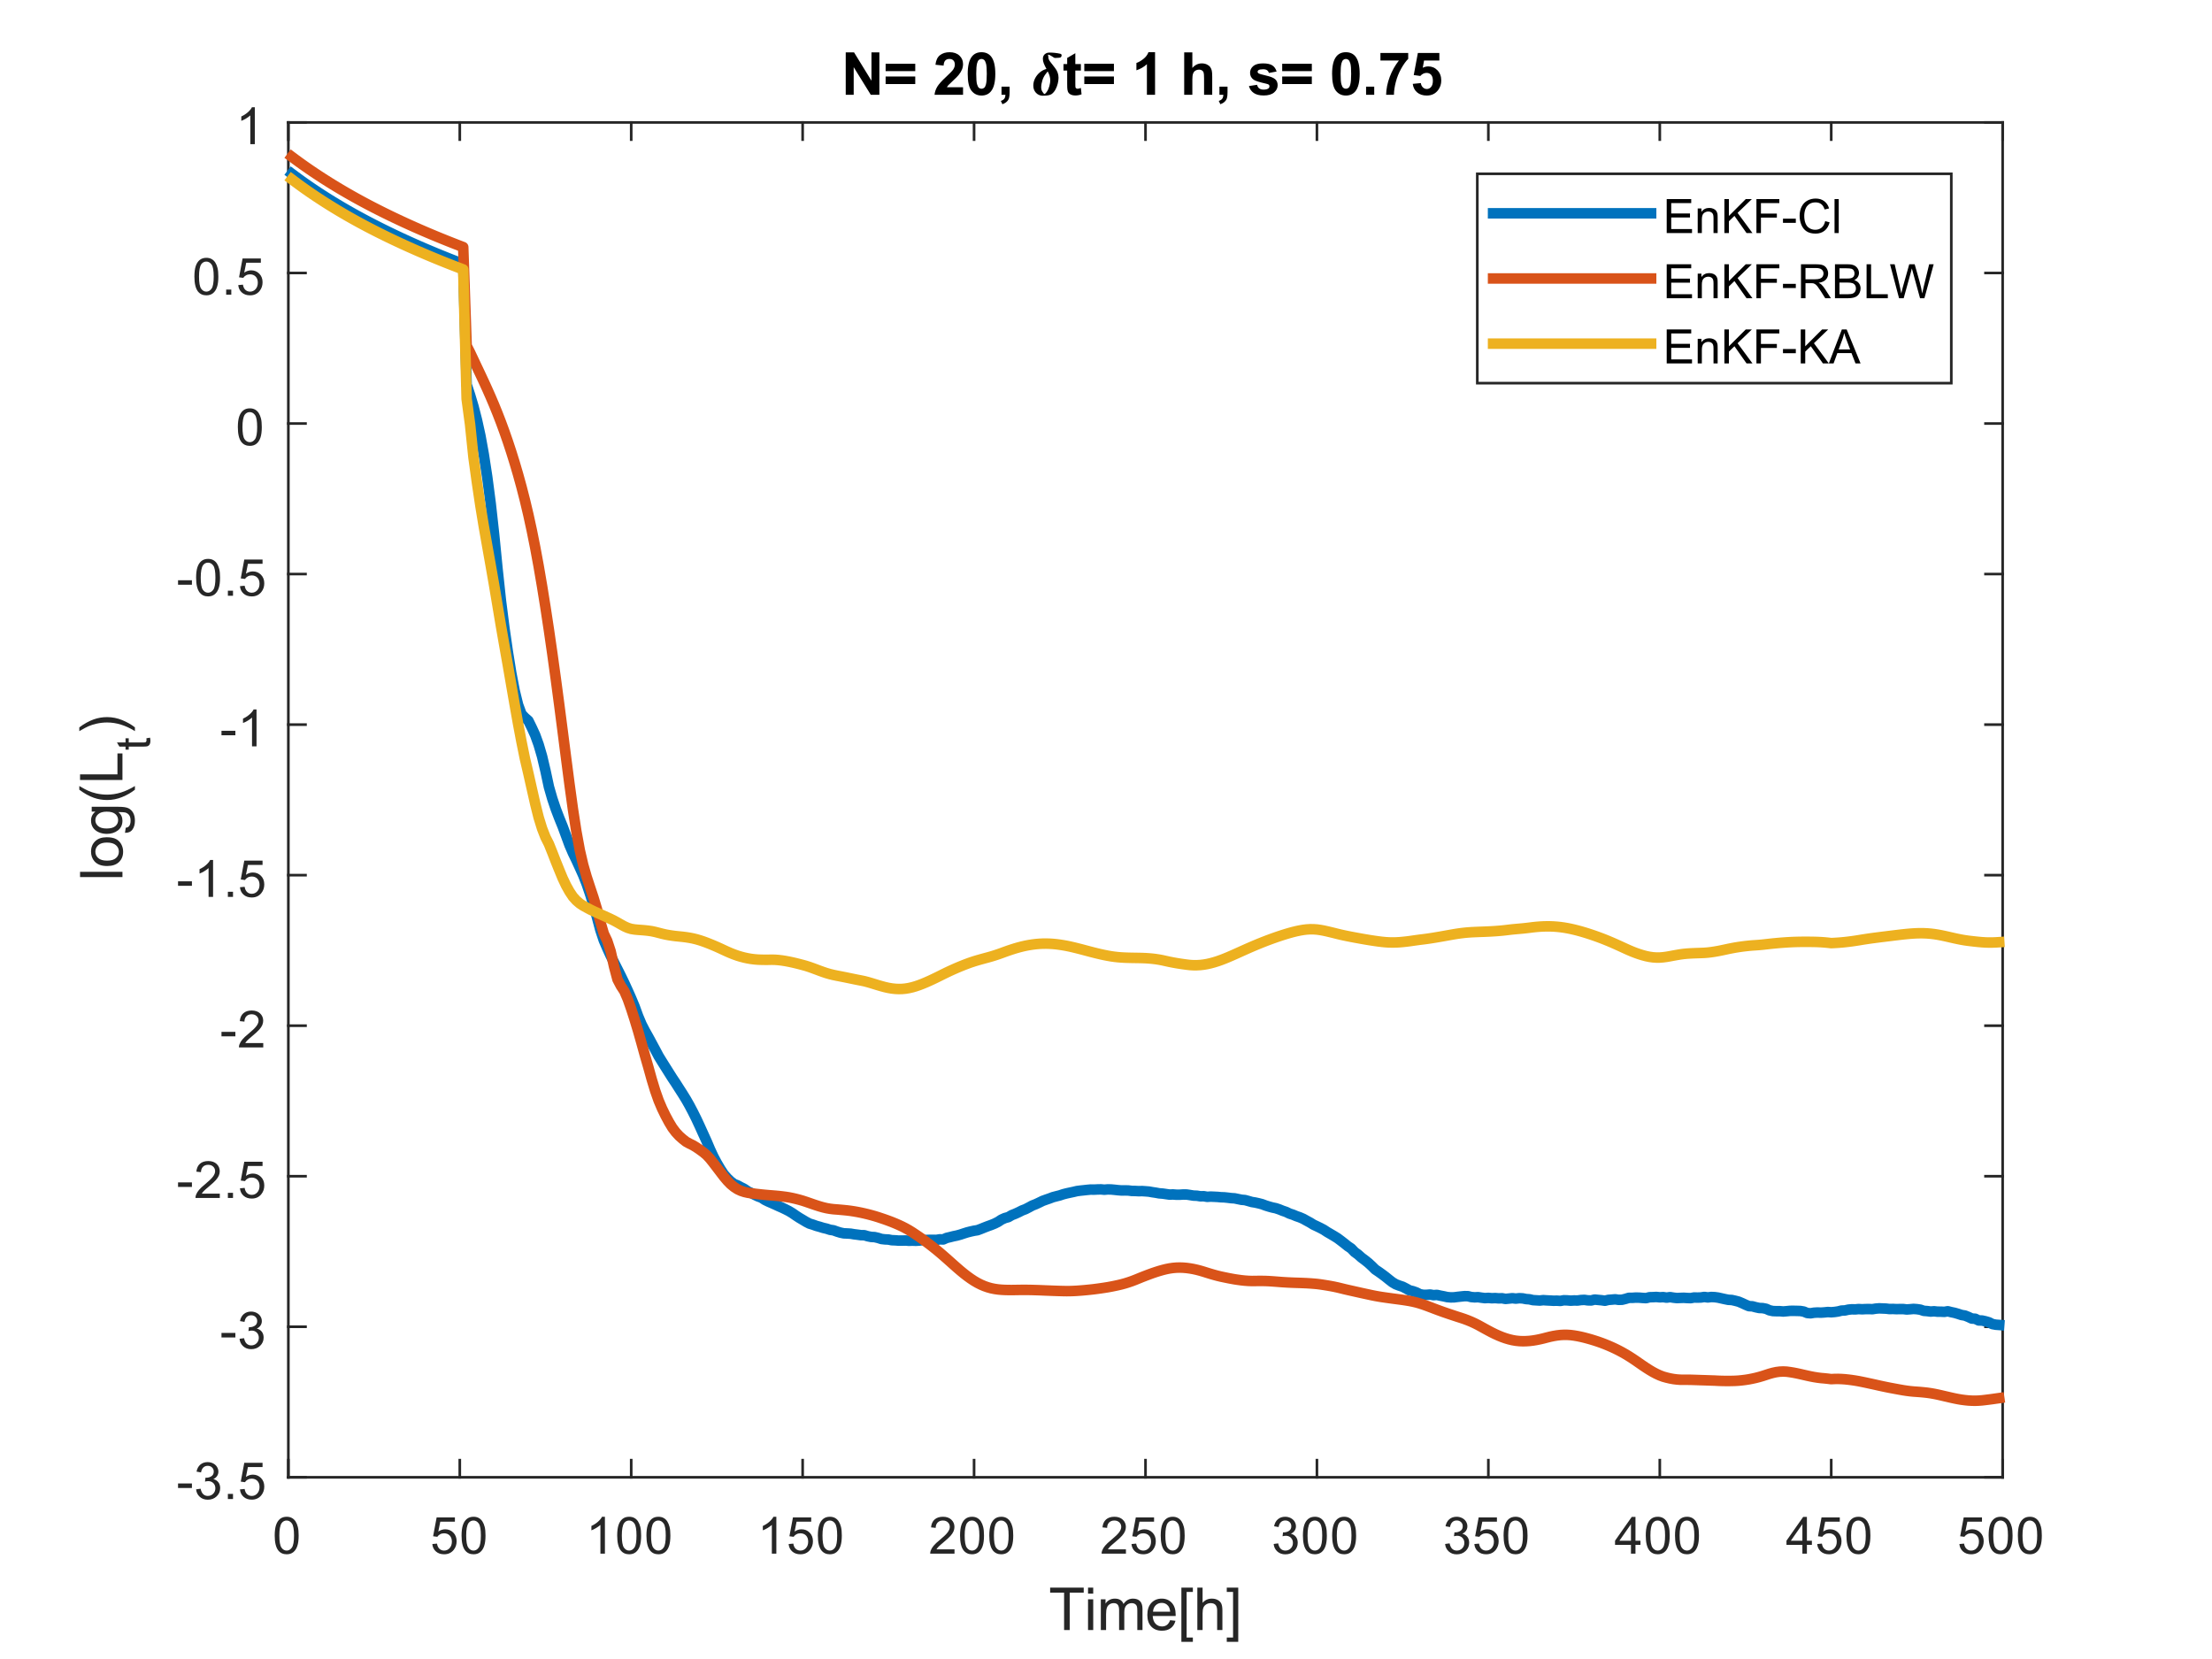 <?xml version="1.0"?>
<!DOCTYPE svg PUBLIC '-//W3C//DTD SVG 1.0//EN'
          'http://www.w3.org/TR/2001/REC-SVG-20010904/DTD/svg10.dtd'>
<svg xmlns:xlink="http://www.w3.org/1999/xlink" style="fill-opacity:1; color-rendering:auto; color-interpolation:auto; text-rendering:auto; stroke:black; stroke-linecap:square; stroke-miterlimit:10; shape-rendering:auto; stroke-opacity:1; fill:black; stroke-dasharray:none; font-weight:normal; stroke-width:1; font-family:'Dialog'; font-style:normal; stroke-linejoin:miter; font-size:12px; stroke-dashoffset:0; image-rendering:auto;" width="560" height="420" xmlns="http://www.w3.org/2000/svg"
><rect width="100%" height="100%" fill="#333333" stroke="none"/><!--Generated by the Batik Graphics2D SVG Generator--><defs id="genericDefs"
  /><g
  ><defs id="defs1"
    ><clipPath clipPathUnits="userSpaceOnUse" id="clipPath1"
      ><path d="M0 0 L560 0 L560 420 L0 420 L0 0 Z"
      /></clipPath
    ></defs
    ><g style="fill:white; stroke:white;"
    ><rect x="0" y="0" width="560" style="clip-path:url(#clipPath1); stroke:none;" height="420"
    /></g
    ><g style="fill:white; text-rendering:optimizeSpeed; color-rendering:optimizeSpeed; image-rendering:optimizeSpeed; shape-rendering:crispEdges; stroke:white; color-interpolation:sRGB;"
    ><rect x="0" width="560" height="420" y="0" style="stroke:none;"
      /><path style="stroke:none;" d="M73 374 L507 374 L507 31 L73 31 Z"
    /></g
    ><g style="fill:rgb(38,38,38); text-rendering:geometricPrecision; image-rendering:optimizeQuality; color-rendering:optimizeQuality; stroke-linejoin:round; stroke:rgb(38,38,38); color-interpolation:linearRGB; stroke-width:0.667;"
    ><line y2="374" style="fill:none;" x1="73" x2="507" y1="374"
      /><line y2="31" style="fill:none;" x1="73" x2="507" y1="31"
      /><line y2="369.66" style="fill:none;" x1="73" x2="73" y1="374"
      /><line y2="369.66" style="fill:none;" x1="116.4" x2="116.4" y1="374"
      /><line y2="369.66" style="fill:none;" x1="159.8" x2="159.8" y1="374"
      /><line y2="369.66" style="fill:none;" x1="203.2" x2="203.2" y1="374"
      /><line y2="369.66" style="fill:none;" x1="246.6" x2="246.6" y1="374"
      /><line y2="369.66" style="fill:none;" x1="290" x2="290" y1="374"
      /><line y2="369.66" style="fill:none;" x1="333.4" x2="333.4" y1="374"
      /><line y2="369.66" style="fill:none;" x1="376.8" x2="376.8" y1="374"
      /><line y2="369.66" style="fill:none;" x1="420.2" x2="420.2" y1="374"
      /><line y2="369.66" style="fill:none;" x1="463.6" x2="463.6" y1="374"
      /><line y2="369.66" style="fill:none;" x1="507" x2="507" y1="374"
      /><line y2="35.34" style="fill:none;" x1="73" x2="73" y1="31"
      /><line y2="35.34" style="fill:none;" x1="116.4" x2="116.4" y1="31"
      /><line y2="35.34" style="fill:none;" x1="159.8" x2="159.8" y1="31"
      /><line y2="35.34" style="fill:none;" x1="203.2" x2="203.2" y1="31"
      /><line y2="35.34" style="fill:none;" x1="246.6" x2="246.6" y1="31"
      /><line y2="35.34" style="fill:none;" x1="290" x2="290" y1="31"
      /><line y2="35.34" style="fill:none;" x1="333.4" x2="333.4" y1="31"
      /><line y2="35.34" style="fill:none;" x1="376.8" x2="376.8" y1="31"
      /><line y2="35.34" style="fill:none;" x1="420.2" x2="420.2" y1="31"
      /><line y2="35.34" style="fill:none;" x1="463.6" x2="463.6" y1="31"
      /><line y2="35.34" style="fill:none;" x1="507" x2="507" y1="31"
    /></g
    ><g transform="translate(73,379.333)" style="font-size:13.333px; fill:rgb(38,38,38); text-rendering:geometricPrecision; image-rendering:optimizeQuality; color-rendering:optimizeQuality; font-family:'SansSerif'; stroke:rgb(38,38,38); color-interpolation:linearRGB;"
    ><path style="stroke:none;" d="M-3.453 9.406 Q-3.453 7.766 -3.117 6.758 Q-2.781 5.75 -2.109 5.203 Q-1.438 4.656 -0.422 4.656 Q0.328 4.656 0.891 4.961 Q1.453 5.266 1.82 5.828 Q2.188 6.391 2.398 7.211 Q2.609 8.031 2.609 9.406 Q2.609 11.047 2.273 12.055 Q1.938 13.062 1.266 13.609 Q0.594 14.156 -0.422 14.156 Q-1.766 14.156 -2.547 13.188 Q-3.453 12.031 -3.453 9.406 ZM-2.281 9.406 Q-2.281 11.703 -1.75 12.461 Q-1.219 13.219 -0.422 13.219 Q0.359 13.219 0.898 12.461 Q1.438 11.703 1.438 9.406 Q1.438 7.109 0.898 6.359 Q0.359 5.609 -0.438 5.609 Q-1.219 5.609 -1.703 6.266 Q-2.281 7.125 -2.281 9.406 Z"
    /></g
    ><g transform="translate(116.4,379.333)" style="font-size:13.333px; fill:rgb(38,38,38); text-rendering:geometricPrecision; image-rendering:optimizeQuality; color-rendering:optimizeQuality; font-family:'SansSerif'; stroke:rgb(38,38,38); color-interpolation:linearRGB;"
    ><path style="stroke:none;" d="M-6.953 11.562 L-5.766 11.453 Q-5.625 12.344 -5.141 12.781 Q-4.656 13.219 -3.969 13.219 Q-3.141 13.219 -2.57 12.594 Q-2 11.969 -2 10.953 Q-2 9.969 -2.547 9.406 Q-3.094 8.844 -3.984 8.844 Q-4.547 8.844 -4.992 9.094 Q-5.438 9.344 -5.688 9.734 L-6.75 9.594 L-5.859 4.828 L-1.234 4.828 L-1.234 5.906 L-4.938 5.906 L-5.438 8.406 Q-4.609 7.828 -3.688 7.828 Q-2.469 7.828 -1.633 8.672 Q-0.797 9.516 -0.797 10.844 Q-0.797 12.109 -1.531 13.031 Q-2.422 14.156 -3.969 14.156 Q-5.234 14.156 -6.039 13.445 Q-6.844 12.734 -6.953 11.562 ZM0.451 9.406 Q0.451 7.766 0.787 6.758 Q1.123 5.75 1.794 5.203 Q2.466 4.656 3.482 4.656 Q4.232 4.656 4.794 4.961 Q5.357 5.266 5.724 5.828 Q6.091 6.391 6.302 7.211 Q6.513 8.031 6.513 9.406 Q6.513 11.047 6.177 12.055 Q5.841 13.062 5.169 13.609 Q4.497 14.156 3.482 14.156 Q2.138 14.156 1.357 13.188 Q0.451 12.031 0.451 9.406 ZM1.623 9.406 Q1.623 11.703 2.154 12.461 Q2.685 13.219 3.482 13.219 Q4.263 13.219 4.802 12.461 Q5.341 11.703 5.341 9.406 Q5.341 7.109 4.802 6.359 Q4.263 5.609 3.466 5.609 Q2.685 5.609 2.201 6.266 Q1.623 7.125 1.623 9.406 Z"
    /></g
    ><g transform="translate(159.8,379.333)" style="font-size:13.333px; fill:rgb(38,38,38); text-rendering:geometricPrecision; image-rendering:optimizeQuality; color-rendering:optimizeQuality; font-family:'SansSerif'; stroke:rgb(38,38,38); color-interpolation:linearRGB;"
    ><path style="stroke:none;" d="M-6.656 14 L-7.797 14 L-7.797 6.719 Q-8.219 7.109 -8.883 7.508 Q-9.547 7.906 -10.078 8.094 L-10.078 6.984 Q-9.125 6.547 -8.406 5.906 Q-7.688 5.266 -7.391 4.656 L-6.656 4.656 L-6.656 14 ZM-3.549 9.406 Q-3.549 7.766 -3.213 6.758 Q-2.877 5.75 -2.206 5.203 Q-1.534 4.656 -0.518 4.656 Q0.232 4.656 0.794 4.961 Q1.357 5.266 1.724 5.828 Q2.091 6.391 2.302 7.211 Q2.513 8.031 2.513 9.406 Q2.513 11.047 2.177 12.055 Q1.841 13.062 1.169 13.609 Q0.497 14.156 -0.518 14.156 Q-1.862 14.156 -2.643 13.188 Q-3.549 12.031 -3.549 9.406 ZM-2.377 9.406 Q-2.377 11.703 -1.846 12.461 Q-1.315 13.219 -0.518 13.219 Q0.263 13.219 0.802 12.461 Q1.341 11.703 1.341 9.406 Q1.341 7.109 0.802 6.359 Q0.263 5.609 -0.534 5.609 Q-1.315 5.609 -1.799 6.266 Q-2.377 7.125 -2.377 9.406 ZM3.854 9.406 Q3.854 7.766 4.19 6.758 Q4.526 5.75 5.198 5.203 Q5.87 4.656 6.886 4.656 Q7.636 4.656 8.198 4.961 Q8.761 5.266 9.128 5.828 Q9.495 6.391 9.706 7.211 Q9.917 8.031 9.917 9.406 Q9.917 11.047 9.581 12.055 Q9.245 13.062 8.573 13.609 Q7.901 14.156 6.886 14.156 Q5.542 14.156 4.761 13.188 Q3.854 12.031 3.854 9.406 ZM5.026 9.406 Q5.026 11.703 5.558 12.461 Q6.089 13.219 6.886 13.219 Q7.667 13.219 8.206 12.461 Q8.745 11.703 8.745 9.406 Q8.745 7.109 8.206 6.359 Q7.667 5.609 6.87 5.609 Q6.089 5.609 5.604 6.266 Q5.026 7.125 5.026 9.406 Z"
    /></g
    ><g transform="translate(203.2,379.333)" style="font-size:13.333px; fill:rgb(38,38,38); text-rendering:geometricPrecision; image-rendering:optimizeQuality; color-rendering:optimizeQuality; font-family:'SansSerif'; stroke:rgb(38,38,38); color-interpolation:linearRGB;"
    ><path style="stroke:none;" d="M-6.656 14 L-7.797 14 L-7.797 6.719 Q-8.219 7.109 -8.883 7.508 Q-9.547 7.906 -10.078 8.094 L-10.078 6.984 Q-9.125 6.547 -8.406 5.906 Q-7.688 5.266 -7.391 4.656 L-6.656 4.656 L-6.656 14 ZM-3.549 11.562 L-2.362 11.453 Q-2.221 12.344 -1.737 12.781 Q-1.252 13.219 -0.565 13.219 Q0.263 13.219 0.834 12.594 Q1.404 11.969 1.404 10.953 Q1.404 9.969 0.857 9.406 Q0.31 8.844 -0.581 8.844 Q-1.143 8.844 -1.588 9.094 Q-2.034 9.344 -2.284 9.734 L-3.346 9.594 L-2.456 4.828 L2.169 4.828 L2.169 5.906 L-1.534 5.906 L-2.034 8.406 Q-1.206 7.828 -0.284 7.828 Q0.935 7.828 1.771 8.672 Q2.607 9.516 2.607 10.844 Q2.607 12.109 1.873 13.031 Q0.982 14.156 -0.565 14.156 Q-1.831 14.156 -2.635 13.445 Q-3.44 12.734 -3.549 11.562 ZM3.854 9.406 Q3.854 7.766 4.19 6.758 Q4.526 5.75 5.198 5.203 Q5.87 4.656 6.886 4.656 Q7.636 4.656 8.198 4.961 Q8.761 5.266 9.128 5.828 Q9.495 6.391 9.706 7.211 Q9.917 8.031 9.917 9.406 Q9.917 11.047 9.581 12.055 Q9.245 13.062 8.573 13.609 Q7.901 14.156 6.886 14.156 Q5.542 14.156 4.761 13.188 Q3.854 12.031 3.854 9.406 ZM5.026 9.406 Q5.026 11.703 5.558 12.461 Q6.089 13.219 6.886 13.219 Q7.667 13.219 8.206 12.461 Q8.745 11.703 8.745 9.406 Q8.745 7.109 8.206 6.359 Q7.667 5.609 6.87 5.609 Q6.089 5.609 5.604 6.266 Q5.026 7.125 5.026 9.406 Z"
    /></g
    ><g transform="translate(246.6,379.333)" style="font-size:13.333px; fill:rgb(38,38,38); text-rendering:geometricPrecision; image-rendering:optimizeQuality; color-rendering:optimizeQuality; font-family:'SansSerif'; stroke:rgb(38,38,38); color-interpolation:linearRGB;"
    ><path style="stroke:none;" d="M-4.953 12.906 L-4.953 14 L-11.109 14 Q-11.125 13.594 -10.969 13.203 Q-10.734 12.578 -10.219 11.969 Q-9.703 11.359 -8.719 10.562 Q-7.203 9.312 -6.672 8.586 Q-6.141 7.859 -6.141 7.219 Q-6.141 6.531 -6.625 6.07 Q-7.109 5.609 -7.891 5.609 Q-8.719 5.609 -9.211 6.102 Q-9.703 6.594 -9.719 7.469 L-10.891 7.344 Q-10.766 6.031 -9.984 5.344 Q-9.203 4.656 -7.875 4.656 Q-6.531 4.656 -5.75 5.398 Q-4.969 6.141 -4.969 7.234 Q-4.969 7.797 -5.195 8.336 Q-5.422 8.875 -5.953 9.477 Q-6.484 10.078 -7.719 11.109 Q-8.75 11.969 -9.039 12.281 Q-9.328 12.594 -9.516 12.906 L-4.953 12.906 ZM-3.549 9.406 Q-3.549 7.766 -3.213 6.758 Q-2.877 5.75 -2.206 5.203 Q-1.534 4.656 -0.518 4.656 Q0.232 4.656 0.794 4.961 Q1.357 5.266 1.724 5.828 Q2.091 6.391 2.302 7.211 Q2.513 8.031 2.513 9.406 Q2.513 11.047 2.177 12.055 Q1.841 13.062 1.169 13.609 Q0.497 14.156 -0.518 14.156 Q-1.862 14.156 -2.643 13.188 Q-3.549 12.031 -3.549 9.406 ZM-2.377 9.406 Q-2.377 11.703 -1.846 12.461 Q-1.315 13.219 -0.518 13.219 Q0.263 13.219 0.802 12.461 Q1.341 11.703 1.341 9.406 Q1.341 7.109 0.802 6.359 Q0.263 5.609 -0.534 5.609 Q-1.315 5.609 -1.799 6.266 Q-2.377 7.125 -2.377 9.406 ZM3.854 9.406 Q3.854 7.766 4.19 6.758 Q4.526 5.75 5.198 5.203 Q5.87 4.656 6.886 4.656 Q7.636 4.656 8.198 4.961 Q8.761 5.266 9.128 5.828 Q9.495 6.391 9.706 7.211 Q9.917 8.031 9.917 9.406 Q9.917 11.047 9.581 12.055 Q9.245 13.062 8.573 13.609 Q7.901 14.156 6.886 14.156 Q5.542 14.156 4.761 13.188 Q3.854 12.031 3.854 9.406 ZM5.026 9.406 Q5.026 11.703 5.558 12.461 Q6.089 13.219 6.886 13.219 Q7.667 13.219 8.206 12.461 Q8.745 11.703 8.745 9.406 Q8.745 7.109 8.206 6.359 Q7.667 5.609 6.87 5.609 Q6.089 5.609 5.604 6.266 Q5.026 7.125 5.026 9.406 Z"
    /></g
    ><g transform="translate(290,379.333)" style="font-size:13.333px; fill:rgb(38,38,38); text-rendering:geometricPrecision; image-rendering:optimizeQuality; color-rendering:optimizeQuality; font-family:'SansSerif'; stroke:rgb(38,38,38); color-interpolation:linearRGB;"
    ><path style="stroke:none;" d="M-4.953 12.906 L-4.953 14 L-11.109 14 Q-11.125 13.594 -10.969 13.203 Q-10.734 12.578 -10.219 11.969 Q-9.703 11.359 -8.719 10.562 Q-7.203 9.312 -6.672 8.586 Q-6.141 7.859 -6.141 7.219 Q-6.141 6.531 -6.625 6.07 Q-7.109 5.609 -7.891 5.609 Q-8.719 5.609 -9.211 6.102 Q-9.703 6.594 -9.719 7.469 L-10.891 7.344 Q-10.766 6.031 -9.984 5.344 Q-9.203 4.656 -7.875 4.656 Q-6.531 4.656 -5.75 5.398 Q-4.969 6.141 -4.969 7.234 Q-4.969 7.797 -5.195 8.336 Q-5.422 8.875 -5.953 9.477 Q-6.484 10.078 -7.719 11.109 Q-8.75 11.969 -9.039 12.281 Q-9.328 12.594 -9.516 12.906 L-4.953 12.906 ZM-3.549 11.562 L-2.362 11.453 Q-2.221 12.344 -1.737 12.781 Q-1.252 13.219 -0.565 13.219 Q0.263 13.219 0.834 12.594 Q1.404 11.969 1.404 10.953 Q1.404 9.969 0.857 9.406 Q0.31 8.844 -0.581 8.844 Q-1.143 8.844 -1.588 9.094 Q-2.034 9.344 -2.284 9.734 L-3.346 9.594 L-2.456 4.828 L2.169 4.828 L2.169 5.906 L-1.534 5.906 L-2.034 8.406 Q-1.206 7.828 -0.284 7.828 Q0.935 7.828 1.771 8.672 Q2.607 9.516 2.607 10.844 Q2.607 12.109 1.873 13.031 Q0.982 14.156 -0.565 14.156 Q-1.831 14.156 -2.635 13.445 Q-3.44 12.734 -3.549 11.562 ZM3.854 9.406 Q3.854 7.766 4.19 6.758 Q4.526 5.75 5.198 5.203 Q5.87 4.656 6.886 4.656 Q7.636 4.656 8.198 4.961 Q8.761 5.266 9.128 5.828 Q9.495 6.391 9.706 7.211 Q9.917 8.031 9.917 9.406 Q9.917 11.047 9.581 12.055 Q9.245 13.062 8.573 13.609 Q7.901 14.156 6.886 14.156 Q5.542 14.156 4.761 13.188 Q3.854 12.031 3.854 9.406 ZM5.026 9.406 Q5.026 11.703 5.558 12.461 Q6.089 13.219 6.886 13.219 Q7.667 13.219 8.206 12.461 Q8.745 11.703 8.745 9.406 Q8.745 7.109 8.206 6.359 Q7.667 5.609 6.87 5.609 Q6.089 5.609 5.604 6.266 Q5.026 7.125 5.026 9.406 Z"
    /></g
    ><g transform="translate(333.4,379.333)" style="font-size:13.333px; fill:rgb(38,38,38); text-rendering:geometricPrecision; image-rendering:optimizeQuality; color-rendering:optimizeQuality; font-family:'SansSerif'; stroke:rgb(38,38,38); color-interpolation:linearRGB;"
    ><path style="stroke:none;" d="M-10.953 11.547 L-9.812 11.391 Q-9.609 12.359 -9.141 12.789 Q-8.672 13.219 -7.984 13.219 Q-7.188 13.219 -6.633 12.664 Q-6.078 12.109 -6.078 11.281 Q-6.078 10.484 -6.586 9.977 Q-7.094 9.469 -7.891 9.469 Q-8.219 9.469 -8.703 9.594 L-8.578 8.594 Q-8.453 8.609 -8.391 8.609 Q-7.656 8.609 -7.07 8.227 Q-6.484 7.844 -6.484 7.047 Q-6.484 6.422 -6.914 6.008 Q-7.344 5.594 -8.016 5.594 Q-8.688 5.594 -9.125 6.016 Q-9.562 6.438 -9.703 7.266 L-10.844 7.062 Q-10.625 5.922 -9.883 5.289 Q-9.141 4.656 -8.047 4.656 Q-7.281 4.656 -6.641 4.984 Q-6 5.312 -5.656 5.875 Q-5.312 6.438 -5.312 7.078 Q-5.312 7.672 -5.641 8.172 Q-5.969 8.672 -6.594 8.953 Q-5.781 9.156 -5.32 9.75 Q-4.859 10.344 -4.859 11.25 Q-4.859 12.469 -5.75 13.32 Q-6.641 14.172 -8 14.172 Q-9.219 14.172 -10.031 13.438 Q-10.844 12.703 -10.953 11.547 ZM-3.549 9.406 Q-3.549 7.766 -3.213 6.758 Q-2.877 5.75 -2.206 5.203 Q-1.534 4.656 -0.518 4.656 Q0.232 4.656 0.794 4.961 Q1.357 5.266 1.724 5.828 Q2.091 6.391 2.302 7.211 Q2.513 8.031 2.513 9.406 Q2.513 11.047 2.177 12.055 Q1.841 13.062 1.169 13.609 Q0.497 14.156 -0.518 14.156 Q-1.862 14.156 -2.643 13.188 Q-3.549 12.031 -3.549 9.406 ZM-2.377 9.406 Q-2.377 11.703 -1.846 12.461 Q-1.315 13.219 -0.518 13.219 Q0.263 13.219 0.802 12.461 Q1.341 11.703 1.341 9.406 Q1.341 7.109 0.802 6.359 Q0.263 5.609 -0.534 5.609 Q-1.315 5.609 -1.799 6.266 Q-2.377 7.125 -2.377 9.406 ZM3.854 9.406 Q3.854 7.766 4.19 6.758 Q4.526 5.75 5.198 5.203 Q5.87 4.656 6.886 4.656 Q7.636 4.656 8.198 4.961 Q8.761 5.266 9.128 5.828 Q9.495 6.391 9.706 7.211 Q9.917 8.031 9.917 9.406 Q9.917 11.047 9.581 12.055 Q9.245 13.062 8.573 13.609 Q7.901 14.156 6.886 14.156 Q5.542 14.156 4.761 13.188 Q3.854 12.031 3.854 9.406 ZM5.026 9.406 Q5.026 11.703 5.558 12.461 Q6.089 13.219 6.886 13.219 Q7.667 13.219 8.206 12.461 Q8.745 11.703 8.745 9.406 Q8.745 7.109 8.206 6.359 Q7.667 5.609 6.87 5.609 Q6.089 5.609 5.604 6.266 Q5.026 7.125 5.026 9.406 Z"
    /></g
    ><g transform="translate(376.8,379.333)" style="font-size:13.333px; fill:rgb(38,38,38); text-rendering:geometricPrecision; image-rendering:optimizeQuality; color-rendering:optimizeQuality; font-family:'SansSerif'; stroke:rgb(38,38,38); color-interpolation:linearRGB;"
    ><path style="stroke:none;" d="M-10.953 11.547 L-9.812 11.391 Q-9.609 12.359 -9.141 12.789 Q-8.672 13.219 -7.984 13.219 Q-7.188 13.219 -6.633 12.664 Q-6.078 12.109 -6.078 11.281 Q-6.078 10.484 -6.586 9.977 Q-7.094 9.469 -7.891 9.469 Q-8.219 9.469 -8.703 9.594 L-8.578 8.594 Q-8.453 8.609 -8.391 8.609 Q-7.656 8.609 -7.07 8.227 Q-6.484 7.844 -6.484 7.047 Q-6.484 6.422 -6.914 6.008 Q-7.344 5.594 -8.016 5.594 Q-8.688 5.594 -9.125 6.016 Q-9.562 6.438 -9.703 7.266 L-10.844 7.062 Q-10.625 5.922 -9.883 5.289 Q-9.141 4.656 -8.047 4.656 Q-7.281 4.656 -6.641 4.984 Q-6 5.312 -5.656 5.875 Q-5.312 6.438 -5.312 7.078 Q-5.312 7.672 -5.641 8.172 Q-5.969 8.672 -6.594 8.953 Q-5.781 9.156 -5.32 9.75 Q-4.859 10.344 -4.859 11.25 Q-4.859 12.469 -5.75 13.32 Q-6.641 14.172 -8 14.172 Q-9.219 14.172 -10.031 13.438 Q-10.844 12.703 -10.953 11.547 ZM-3.549 11.562 L-2.362 11.453 Q-2.221 12.344 -1.737 12.781 Q-1.252 13.219 -0.565 13.219 Q0.263 13.219 0.834 12.594 Q1.404 11.969 1.404 10.953 Q1.404 9.969 0.857 9.406 Q0.31 8.844 -0.581 8.844 Q-1.143 8.844 -1.588 9.094 Q-2.034 9.344 -2.284 9.734 L-3.346 9.594 L-2.456 4.828 L2.169 4.828 L2.169 5.906 L-1.534 5.906 L-2.034 8.406 Q-1.206 7.828 -0.284 7.828 Q0.935 7.828 1.771 8.672 Q2.607 9.516 2.607 10.844 Q2.607 12.109 1.873 13.031 Q0.982 14.156 -0.565 14.156 Q-1.831 14.156 -2.635 13.445 Q-3.44 12.734 -3.549 11.562 ZM3.854 9.406 Q3.854 7.766 4.19 6.758 Q4.526 5.75 5.198 5.203 Q5.87 4.656 6.886 4.656 Q7.636 4.656 8.198 4.961 Q8.761 5.266 9.128 5.828 Q9.495 6.391 9.706 7.211 Q9.917 8.031 9.917 9.406 Q9.917 11.047 9.581 12.055 Q9.245 13.062 8.573 13.609 Q7.901 14.156 6.886 14.156 Q5.542 14.156 4.761 13.188 Q3.854 12.031 3.854 9.406 ZM5.026 9.406 Q5.026 11.703 5.558 12.461 Q6.089 13.219 6.886 13.219 Q7.667 13.219 8.206 12.461 Q8.745 11.703 8.745 9.406 Q8.745 7.109 8.206 6.359 Q7.667 5.609 6.87 5.609 Q6.089 5.609 5.604 6.266 Q5.026 7.125 5.026 9.406 Z"
    /></g
    ><g transform="translate(420.2,379.333)" style="font-size:13.333px; fill:rgb(38,38,38); text-rendering:geometricPrecision; image-rendering:optimizeQuality; color-rendering:optimizeQuality; font-family:'SansSerif'; stroke:rgb(38,38,38); color-interpolation:linearRGB;"
    ><path style="stroke:none;" d="M-7.297 14 L-7.297 11.766 L-11.328 11.766 L-11.328 10.719 L-7.094 4.688 L-6.156 4.688 L-6.156 10.719 L-4.891 10.719 L-4.891 11.766 L-6.156 11.766 L-6.156 14 L-7.297 14 ZM-7.297 10.719 L-7.297 6.531 L-10.219 10.719 L-7.297 10.719 ZM-3.549 9.406 Q-3.549 7.766 -3.213 6.758 Q-2.877 5.75 -2.206 5.203 Q-1.534 4.656 -0.518 4.656 Q0.232 4.656 0.794 4.961 Q1.357 5.266 1.724 5.828 Q2.091 6.391 2.302 7.211 Q2.513 8.031 2.513 9.406 Q2.513 11.047 2.177 12.055 Q1.841 13.062 1.169 13.609 Q0.497 14.156 -0.518 14.156 Q-1.862 14.156 -2.643 13.188 Q-3.549 12.031 -3.549 9.406 ZM-2.377 9.406 Q-2.377 11.703 -1.846 12.461 Q-1.315 13.219 -0.518 13.219 Q0.263 13.219 0.802 12.461 Q1.341 11.703 1.341 9.406 Q1.341 7.109 0.802 6.359 Q0.263 5.609 -0.534 5.609 Q-1.315 5.609 -1.799 6.266 Q-2.377 7.125 -2.377 9.406 ZM3.854 9.406 Q3.854 7.766 4.19 6.758 Q4.526 5.75 5.198 5.203 Q5.87 4.656 6.886 4.656 Q7.636 4.656 8.198 4.961 Q8.761 5.266 9.128 5.828 Q9.495 6.391 9.706 7.211 Q9.917 8.031 9.917 9.406 Q9.917 11.047 9.581 12.055 Q9.245 13.062 8.573 13.609 Q7.901 14.156 6.886 14.156 Q5.542 14.156 4.761 13.188 Q3.854 12.031 3.854 9.406 ZM5.026 9.406 Q5.026 11.703 5.558 12.461 Q6.089 13.219 6.886 13.219 Q7.667 13.219 8.206 12.461 Q8.745 11.703 8.745 9.406 Q8.745 7.109 8.206 6.359 Q7.667 5.609 6.87 5.609 Q6.089 5.609 5.604 6.266 Q5.026 7.125 5.026 9.406 Z"
    /></g
    ><g transform="translate(463.6,379.333)" style="font-size:13.333px; fill:rgb(38,38,38); text-rendering:geometricPrecision; image-rendering:optimizeQuality; color-rendering:optimizeQuality; font-family:'SansSerif'; stroke:rgb(38,38,38); color-interpolation:linearRGB;"
    ><path style="stroke:none;" d="M-7.297 14 L-7.297 11.766 L-11.328 11.766 L-11.328 10.719 L-7.094 4.688 L-6.156 4.688 L-6.156 10.719 L-4.891 10.719 L-4.891 11.766 L-6.156 11.766 L-6.156 14 L-7.297 14 ZM-7.297 10.719 L-7.297 6.531 L-10.219 10.719 L-7.297 10.719 ZM-3.549 11.562 L-2.362 11.453 Q-2.221 12.344 -1.737 12.781 Q-1.252 13.219 -0.565 13.219 Q0.263 13.219 0.834 12.594 Q1.404 11.969 1.404 10.953 Q1.404 9.969 0.857 9.406 Q0.31 8.844 -0.581 8.844 Q-1.143 8.844 -1.588 9.094 Q-2.034 9.344 -2.284 9.734 L-3.346 9.594 L-2.456 4.828 L2.169 4.828 L2.169 5.906 L-1.534 5.906 L-2.034 8.406 Q-1.206 7.828 -0.284 7.828 Q0.935 7.828 1.771 8.672 Q2.607 9.516 2.607 10.844 Q2.607 12.109 1.873 13.031 Q0.982 14.156 -0.565 14.156 Q-1.831 14.156 -2.635 13.445 Q-3.44 12.734 -3.549 11.562 ZM3.854 9.406 Q3.854 7.766 4.19 6.758 Q4.526 5.75 5.198 5.203 Q5.87 4.656 6.886 4.656 Q7.636 4.656 8.198 4.961 Q8.761 5.266 9.128 5.828 Q9.495 6.391 9.706 7.211 Q9.917 8.031 9.917 9.406 Q9.917 11.047 9.581 12.055 Q9.245 13.062 8.573 13.609 Q7.901 14.156 6.886 14.156 Q5.542 14.156 4.761 13.188 Q3.854 12.031 3.854 9.406 ZM5.026 9.406 Q5.026 11.703 5.558 12.461 Q6.089 13.219 6.886 13.219 Q7.667 13.219 8.206 12.461 Q8.745 11.703 8.745 9.406 Q8.745 7.109 8.206 6.359 Q7.667 5.609 6.87 5.609 Q6.089 5.609 5.604 6.266 Q5.026 7.125 5.026 9.406 Z"
    /></g
    ><g transform="translate(507,379.333)" style="font-size:13.333px; fill:rgb(38,38,38); text-rendering:geometricPrecision; image-rendering:optimizeQuality; color-rendering:optimizeQuality; font-family:'SansSerif'; stroke:rgb(38,38,38); color-interpolation:linearRGB;"
    ><path style="stroke:none;" d="M-10.953 11.562 L-9.766 11.453 Q-9.625 12.344 -9.141 12.781 Q-8.656 13.219 -7.969 13.219 Q-7.141 13.219 -6.57 12.594 Q-6 11.969 -6 10.953 Q-6 9.969 -6.547 9.406 Q-7.094 8.844 -7.984 8.844 Q-8.547 8.844 -8.992 9.094 Q-9.438 9.344 -9.688 9.734 L-10.75 9.594 L-9.859 4.828 L-5.234 4.828 L-5.234 5.906 L-8.938 5.906 L-9.438 8.406 Q-8.609 7.828 -7.688 7.828 Q-6.469 7.828 -5.633 8.672 Q-4.797 9.516 -4.797 10.844 Q-4.797 12.109 -5.531 13.031 Q-6.422 14.156 -7.969 14.156 Q-9.234 14.156 -10.039 13.445 Q-10.844 12.734 -10.953 11.562 ZM-3.549 9.406 Q-3.549 7.766 -3.213 6.758 Q-2.877 5.75 -2.206 5.203 Q-1.534 4.656 -0.518 4.656 Q0.232 4.656 0.794 4.961 Q1.357 5.266 1.724 5.828 Q2.091 6.391 2.302 7.211 Q2.513 8.031 2.513 9.406 Q2.513 11.047 2.177 12.055 Q1.841 13.062 1.169 13.609 Q0.497 14.156 -0.518 14.156 Q-1.862 14.156 -2.643 13.188 Q-3.549 12.031 -3.549 9.406 ZM-2.377 9.406 Q-2.377 11.703 -1.846 12.461 Q-1.315 13.219 -0.518 13.219 Q0.263 13.219 0.802 12.461 Q1.341 11.703 1.341 9.406 Q1.341 7.109 0.802 6.359 Q0.263 5.609 -0.534 5.609 Q-1.315 5.609 -1.799 6.266 Q-2.377 7.125 -2.377 9.406 ZM3.854 9.406 Q3.854 7.766 4.19 6.758 Q4.526 5.75 5.198 5.203 Q5.87 4.656 6.886 4.656 Q7.636 4.656 8.198 4.961 Q8.761 5.266 9.128 5.828 Q9.495 6.391 9.706 7.211 Q9.917 8.031 9.917 9.406 Q9.917 11.047 9.581 12.055 Q9.245 13.062 8.573 13.609 Q7.901 14.156 6.886 14.156 Q5.542 14.156 4.761 13.188 Q3.854 12.031 3.854 9.406 ZM5.026 9.406 Q5.026 11.703 5.558 12.461 Q6.089 13.219 6.886 13.219 Q7.667 13.219 8.206 12.461 Q8.745 11.703 8.745 9.406 Q8.745 7.109 8.206 6.359 Q7.667 5.609 6.87 5.609 Q6.089 5.609 5.604 6.266 Q5.026 7.125 5.026 9.406 Z"
    /></g
    ><g transform="translate(290,397.667)" style="font-size:14.667px; fill:rgb(38,38,38); text-rendering:geometricPrecision; image-rendering:optimizeQuality; color-rendering:optimizeQuality; font-family:'SansSerif'; stroke:rgb(38,38,38); color-interpolation:linearRGB;"
    ><path style="stroke:none;" d="M-20.609 15 L-20.609 5.531 L-24.141 5.531 L-24.141 4.266 L-15.641 4.266 L-15.641 5.531 L-19.188 5.531 L-19.188 15 L-20.609 15 ZM-14.547 5.781 L-14.547 4.266 L-13.235 4.266 L-13.235 5.781 L-14.547 5.781 ZM-14.547 15 L-14.547 7.219 L-13.235 7.219 L-13.235 15 L-14.547 15 ZM-11.307 15 L-11.307 7.219 L-10.119 7.219 L-10.119 8.312 Q-9.76 7.734 -9.151 7.391 Q-8.541 7.047 -7.76 7.047 Q-6.901 7.047 -6.346 7.406 Q-5.791 7.766 -5.572 8.406 Q-4.651 7.047 -3.166 7.047 Q-2.01 7.047 -1.385 7.688 Q-0.76 8.328 -0.76 9.656 L-0.76 15 L-2.072 15 L-2.072 10.094 Q-2.072 9.312 -2.197 8.961 Q-2.322 8.609 -2.666 8.398 Q-3.01 8.188 -3.463 8.188 Q-4.276 8.188 -4.822 8.734 Q-5.369 9.281 -5.369 10.484 L-5.369 15 L-6.682 15 L-6.682 9.953 Q-6.682 9.062 -7.002 8.625 Q-7.322 8.188 -8.057 8.188 Q-8.619 8.188 -9.088 8.484 Q-9.557 8.781 -9.768 9.344 Q-9.979 9.906 -9.979 10.969 L-9.979 15 L-11.307 15 ZM6.23 12.5 L7.589 12.656 Q7.277 13.859 6.402 14.516 Q5.527 15.172 4.168 15.172 Q2.464 15.172 1.464 14.125 Q0.464 13.078 0.464 11.172 Q0.464 9.219 1.48 8.133 Q2.496 7.047 4.105 7.047 Q5.668 7.047 6.652 8.109 Q7.636 9.172 7.636 11.094 Q7.636 11.219 7.636 11.453 L1.824 11.453 Q1.902 12.734 2.55 13.414 Q3.199 14.094 4.183 14.094 Q4.902 14.094 5.418 13.711 Q5.933 13.328 6.23 12.5 ZM1.902 10.359 L6.246 10.359 Q6.152 9.375 5.746 8.891 Q5.121 8.125 4.121 8.125 Q3.199 8.125 2.582 8.734 Q1.964 9.344 1.902 10.359 ZM9.084 17.984 L9.084 4.266 L11.991 4.266 L11.991 5.359 L10.412 5.359 L10.412 16.891 L11.991 16.891 L11.991 17.984 L9.084 17.984 ZM13.125 15 L13.125 4.266 L14.453 4.266 L14.453 8.109 Q15.375 7.047 16.781 7.047 Q17.641 7.047 18.281 7.391 Q18.922 7.734 19.195 8.328 Q19.469 8.922 19.469 10.078 L19.469 15 L18.141 15 L18.141 10.078 Q18.141 9.078 17.719 8.633 Q17.297 8.188 16.5 8.188 Q15.922 8.188 15.406 8.484 Q14.891 8.781 14.672 9.305 Q14.453 9.828 14.453 10.75 L14.453 15 L13.125 15 ZM23.479 17.984 L20.573 17.984 L20.573 16.891 L22.167 16.891 L22.167 5.359 L20.573 5.359 L20.573 4.266 L23.479 4.266 L23.479 17.984 Z"
    /></g
    ><g style="fill:rgb(38,38,38); text-rendering:geometricPrecision; image-rendering:optimizeQuality; color-rendering:optimizeQuality; stroke-linejoin:round; stroke:rgb(38,38,38); color-interpolation:linearRGB; stroke-width:0.667;"
    ><line y2="31" style="fill:none;" x1="73" x2="73" y1="374"
      /><line y2="31" style="fill:none;" x1="507" x2="507" y1="374"
      /><line y2="374" style="fill:none;" x1="73" x2="77.34" y1="374"
      /><line y2="335.889" style="fill:none;" x1="73" x2="77.34" y1="335.889"
      /><line y2="297.778" style="fill:none;" x1="73" x2="77.34" y1="297.778"
      /><line y2="259.667" style="fill:none;" x1="73" x2="77.34" y1="259.667"
      /><line y2="221.556" style="fill:none;" x1="73" x2="77.34" y1="221.556"
      /><line y2="183.444" style="fill:none;" x1="73" x2="77.34" y1="183.444"
      /><line y2="145.333" style="fill:none;" x1="73" x2="77.34" y1="145.333"
      /><line y2="107.222" style="fill:none;" x1="73" x2="77.34" y1="107.222"
      /><line y2="69.111" style="fill:none;" x1="73" x2="77.34" y1="69.111"
      /><line y2="31" style="fill:none;" x1="73" x2="77.34" y1="31"
      /><line y2="374" style="fill:none;" x1="507" x2="502.66" y1="374"
      /><line y2="335.889" style="fill:none;" x1="507" x2="502.66" y1="335.889"
      /><line y2="297.778" style="fill:none;" x1="507" x2="502.66" y1="297.778"
      /><line y2="259.667" style="fill:none;" x1="507" x2="502.66" y1="259.667"
      /><line y2="221.556" style="fill:none;" x1="507" x2="502.66" y1="221.556"
      /><line y2="183.444" style="fill:none;" x1="507" x2="502.66" y1="183.444"
      /><line y2="145.333" style="fill:none;" x1="507" x2="502.66" y1="145.333"
      /><line y2="107.222" style="fill:none;" x1="507" x2="502.66" y1="107.222"
      /><line y2="69.111" style="fill:none;" x1="507" x2="502.66" y1="69.111"
      /><line y2="31" style="fill:none;" x1="507" x2="502.66" y1="31"
    /></g
    ><g transform="translate(67.667,374)" style="font-size:13.333px; fill:rgb(38,38,38); text-rendering:geometricPrecision; image-rendering:optimizeQuality; color-rendering:optimizeQuality; font-family:'SansSerif'; stroke:rgb(38,38,38); color-interpolation:linearRGB;"
    ><path style="stroke:none;" d="M-22.594 2.703 L-22.594 1.562 L-19.078 1.562 L-19.078 2.703 L-22.594 2.703 ZM-18.02 3.047 L-16.879 2.891 Q-16.676 3.859 -16.207 4.289 Q-15.739 4.719 -15.051 4.719 Q-14.254 4.719 -13.7 4.164 Q-13.145 3.609 -13.145 2.781 Q-13.145 1.984 -13.653 1.477 Q-14.161 0.969 -14.957 0.969 Q-15.286 0.969 -15.77 1.094 L-15.645 0.094 Q-15.52 0.109 -15.457 0.109 Q-14.723 0.109 -14.137 -0.273 Q-13.551 -0.656 -13.551 -1.453 Q-13.551 -2.078 -13.981 -2.492 Q-14.411 -2.906 -15.082 -2.906 Q-15.754 -2.906 -16.192 -2.484 Q-16.629 -2.062 -16.77 -1.234 L-17.911 -1.438 Q-17.692 -2.578 -16.95 -3.211 Q-16.207 -3.844 -15.114 -3.844 Q-14.348 -3.844 -13.707 -3.516 Q-13.067 -3.188 -12.723 -2.625 Q-12.379 -2.062 -12.379 -1.422 Q-12.379 -0.828 -12.707 -0.328 Q-13.036 0.172 -13.661 0.453 Q-12.848 0.656 -12.387 1.25 Q-11.926 1.844 -11.926 2.75 Q-11.926 3.969 -12.817 4.82 Q-13.707 5.672 -15.067 5.672 Q-16.286 5.672 -17.098 4.938 Q-17.911 4.203 -18.02 3.047 ZM-9.976 5.5 L-9.976 4.203 L-8.679 4.203 L-8.679 5.5 L-9.976 5.5 ZM-6.918 3.062 L-5.73 2.953 Q-5.589 3.844 -5.105 4.281 Q-4.621 4.719 -3.933 4.719 Q-3.105 4.719 -2.535 4.094 Q-1.964 3.469 -1.964 2.453 Q-1.964 1.469 -2.511 0.906 Q-3.058 0.344 -3.949 0.344 Q-4.511 0.344 -4.957 0.594 Q-5.402 0.844 -5.652 1.234 L-6.714 1.094 L-5.824 -3.672 L-1.199 -3.672 L-1.199 -2.594 L-4.902 -2.594 L-5.402 -0.094 Q-4.574 -0.672 -3.652 -0.672 Q-2.433 -0.672 -1.597 0.172 Q-0.761 1.016 -0.761 2.344 Q-0.761 3.609 -1.496 4.531 Q-2.386 5.656 -3.933 5.656 Q-5.199 5.656 -6.003 4.945 Q-6.808 4.234 -6.918 3.062 Z"
    /></g
    ><g transform="translate(67.667,335.889)" style="font-size:13.333px; fill:rgb(38,38,38); text-rendering:geometricPrecision; image-rendering:optimizeQuality; color-rendering:optimizeQuality; font-family:'SansSerif'; stroke:rgb(38,38,38); color-interpolation:linearRGB;"
    ><path style="stroke:none;" d="M-11.594 2.703 L-11.594 1.562 L-8.078 1.562 L-8.078 2.703 L-11.594 2.703 ZM-7.02 3.047 L-5.879 2.891 Q-5.676 3.859 -5.207 4.289 Q-4.739 4.719 -4.051 4.719 Q-3.254 4.719 -2.7 4.164 Q-2.145 3.609 -2.145 2.781 Q-2.145 1.984 -2.653 1.477 Q-3.161 0.969 -3.958 0.969 Q-4.286 0.969 -4.77 1.094 L-4.645 0.094 Q-4.52 0.109 -4.457 0.109 Q-3.723 0.109 -3.137 -0.273 Q-2.551 -0.656 -2.551 -1.453 Q-2.551 -2.078 -2.981 -2.492 Q-3.411 -2.906 -4.082 -2.906 Q-4.754 -2.906 -5.192 -2.484 Q-5.629 -2.062 -5.77 -1.234 L-6.911 -1.438 Q-6.692 -2.578 -5.95 -3.211 Q-5.207 -3.844 -4.114 -3.844 Q-3.348 -3.844 -2.708 -3.516 Q-2.067 -3.188 -1.723 -2.625 Q-1.379 -2.062 -1.379 -1.422 Q-1.379 -0.828 -1.708 -0.328 Q-2.036 0.172 -2.661 0.453 Q-1.848 0.656 -1.387 1.25 Q-0.926 1.844 -0.926 2.75 Q-0.926 3.969 -1.817 4.82 Q-2.708 5.672 -4.067 5.672 Q-5.286 5.672 -6.098 4.938 Q-6.911 4.203 -7.02 3.047 Z"
    /></g
    ><g transform="translate(67.667,297.778)" style="font-size:13.333px; fill:rgb(38,38,38); text-rendering:geometricPrecision; image-rendering:optimizeQuality; color-rendering:optimizeQuality; font-family:'SansSerif'; stroke:rgb(38,38,38); color-interpolation:linearRGB;"
    ><path style="stroke:none;" d="M-22.594 2.703 L-22.594 1.562 L-19.078 1.562 L-19.078 2.703 L-22.594 2.703 ZM-12.02 4.406 L-12.02 5.5 L-18.176 5.5 Q-18.192 5.094 -18.036 4.703 Q-17.801 4.078 -17.286 3.469 Q-16.77 2.859 -15.786 2.062 Q-14.27 0.812 -13.739 0.086 Q-13.207 -0.641 -13.207 -1.281 Q-13.207 -1.969 -13.692 -2.43 Q-14.176 -2.891 -14.957 -2.891 Q-15.786 -2.891 -16.278 -2.398 Q-16.77 -1.906 -16.786 -1.031 L-17.957 -1.156 Q-17.832 -2.469 -17.051 -3.156 Q-16.27 -3.844 -14.942 -3.844 Q-13.598 -3.844 -12.817 -3.102 Q-12.036 -2.359 -12.036 -1.266 Q-12.036 -0.703 -12.262 -0.164 Q-12.489 0.375 -13.02 0.977 Q-13.551 1.578 -14.786 2.609 Q-15.817 3.469 -16.106 3.781 Q-16.395 4.094 -16.582 4.406 L-12.02 4.406 ZM-9.976 5.5 L-9.976 4.203 L-8.679 4.203 L-8.679 5.5 L-9.976 5.5 ZM-6.918 3.062 L-5.73 2.953 Q-5.589 3.844 -5.105 4.281 Q-4.621 4.719 -3.933 4.719 Q-3.105 4.719 -2.535 4.094 Q-1.964 3.469 -1.964 2.453 Q-1.964 1.469 -2.511 0.906 Q-3.058 0.344 -3.949 0.344 Q-4.511 0.344 -4.957 0.594 Q-5.402 0.844 -5.652 1.234 L-6.714 1.094 L-5.824 -3.672 L-1.199 -3.672 L-1.199 -2.594 L-4.902 -2.594 L-5.402 -0.094 Q-4.574 -0.672 -3.652 -0.672 Q-2.433 -0.672 -1.597 0.172 Q-0.761 1.016 -0.761 2.344 Q-0.761 3.609 -1.496 4.531 Q-2.386 5.656 -3.933 5.656 Q-5.199 5.656 -6.003 4.945 Q-6.808 4.234 -6.918 3.062 Z"
    /></g
    ><g transform="translate(67.667,259.667)" style="font-size:13.333px; fill:rgb(38,38,38); text-rendering:geometricPrecision; image-rendering:optimizeQuality; color-rendering:optimizeQuality; font-family:'SansSerif'; stroke:rgb(38,38,38); color-interpolation:linearRGB;"
    ><path style="stroke:none;" d="M-11.594 2.703 L-11.594 1.562 L-8.078 1.562 L-8.078 2.703 L-11.594 2.703 ZM-1.02 4.406 L-1.02 5.5 L-7.176 5.5 Q-7.192 5.094 -7.036 4.703 Q-6.801 4.078 -6.286 3.469 Q-5.77 2.859 -4.786 2.062 Q-3.27 0.812 -2.739 0.086 Q-2.208 -0.641 -2.208 -1.281 Q-2.208 -1.969 -2.692 -2.43 Q-3.176 -2.891 -3.958 -2.891 Q-4.786 -2.891 -5.278 -2.398 Q-5.77 -1.906 -5.786 -1.031 L-6.957 -1.156 Q-6.832 -2.469 -6.051 -3.156 Q-5.27 -3.844 -3.942 -3.844 Q-2.598 -3.844 -1.817 -3.102 Q-1.036 -2.359 -1.036 -1.266 Q-1.036 -0.703 -1.262 -0.164 Q-1.489 0.375 -2.02 0.977 Q-2.551 1.578 -3.786 2.609 Q-4.817 3.469 -5.106 3.781 Q-5.395 4.094 -5.582 4.406 L-1.02 4.406 Z"
    /></g
    ><g transform="translate(67.667,221.556)" style="font-size:13.333px; fill:rgb(38,38,38); text-rendering:geometricPrecision; image-rendering:optimizeQuality; color-rendering:optimizeQuality; font-family:'SansSerif'; stroke:rgb(38,38,38); color-interpolation:linearRGB;"
    ><path style="stroke:none;" d="M-22.594 2.703 L-22.594 1.562 L-19.078 1.562 L-19.078 2.703 L-22.594 2.703 ZM-13.723 5.5 L-14.864 5.5 L-14.864 -1.781 Q-15.286 -1.391 -15.95 -0.992 Q-16.614 -0.594 -17.145 -0.406 L-17.145 -1.516 Q-16.192 -1.953 -15.473 -2.594 Q-14.754 -3.234 -14.457 -3.844 L-13.723 -3.844 L-13.723 5.5 ZM-9.976 5.5 L-9.976 4.203 L-8.679 4.203 L-8.679 5.5 L-9.976 5.5 ZM-6.918 3.062 L-5.73 2.953 Q-5.589 3.844 -5.105 4.281 Q-4.621 4.719 -3.933 4.719 Q-3.105 4.719 -2.535 4.094 Q-1.964 3.469 -1.964 2.453 Q-1.964 1.469 -2.511 0.906 Q-3.058 0.344 -3.949 0.344 Q-4.511 0.344 -4.957 0.594 Q-5.402 0.844 -5.652 1.234 L-6.714 1.094 L-5.824 -3.672 L-1.199 -3.672 L-1.199 -2.594 L-4.902 -2.594 L-5.402 -0.094 Q-4.574 -0.672 -3.652 -0.672 Q-2.433 -0.672 -1.597 0.172 Q-0.761 1.016 -0.761 2.344 Q-0.761 3.609 -1.496 4.531 Q-2.386 5.656 -3.933 5.656 Q-5.199 5.656 -6.003 4.945 Q-6.808 4.234 -6.918 3.062 Z"
    /></g
    ><g transform="translate(67.667,183.444)" style="font-size:13.333px; fill:rgb(38,38,38); text-rendering:geometricPrecision; image-rendering:optimizeQuality; color-rendering:optimizeQuality; font-family:'SansSerif'; stroke:rgb(38,38,38); color-interpolation:linearRGB;"
    ><path style="stroke:none;" d="M-11.594 2.703 L-11.594 1.562 L-8.078 1.562 L-8.078 2.703 L-11.594 2.703 ZM-2.723 5.5 L-3.864 5.5 L-3.864 -1.781 Q-4.286 -1.391 -4.95 -0.992 Q-5.614 -0.594 -6.145 -0.406 L-6.145 -1.516 Q-5.192 -1.953 -4.473 -2.594 Q-3.754 -3.234 -3.458 -3.844 L-2.723 -3.844 L-2.723 5.5 Z"
    /></g
    ><g transform="translate(67.667,145.333)" style="font-size:13.333px; fill:rgb(38,38,38); text-rendering:geometricPrecision; image-rendering:optimizeQuality; color-rendering:optimizeQuality; font-family:'SansSerif'; stroke:rgb(38,38,38); color-interpolation:linearRGB;"
    ><path style="stroke:none;" d="M-22.594 2.703 L-22.594 1.562 L-19.078 1.562 L-19.078 2.703 L-22.594 2.703 ZM-18.02 0.906 Q-18.02 -0.734 -17.684 -1.742 Q-17.348 -2.75 -16.676 -3.297 Q-16.004 -3.844 -14.989 -3.844 Q-14.239 -3.844 -13.676 -3.539 Q-13.114 -3.234 -12.746 -2.672 Q-12.379 -2.109 -12.168 -1.289 Q-11.957 -0.469 -11.957 0.906 Q-11.957 2.547 -12.293 3.555 Q-12.629 4.562 -13.301 5.109 Q-13.973 5.656 -14.989 5.656 Q-16.332 5.656 -17.114 4.688 Q-18.02 3.531 -18.02 0.906 ZM-16.848 0.906 Q-16.848 3.203 -16.317 3.961 Q-15.786 4.719 -14.989 4.719 Q-14.207 4.719 -13.668 3.961 Q-13.129 3.203 -13.129 0.906 Q-13.129 -1.391 -13.668 -2.141 Q-14.207 -2.891 -15.004 -2.891 Q-15.786 -2.891 -16.27 -2.234 Q-16.848 -1.375 -16.848 0.906 ZM-9.976 5.5 L-9.976 4.203 L-8.679 4.203 L-8.679 5.5 L-9.976 5.5 ZM-6.918 3.062 L-5.73 2.953 Q-5.589 3.844 -5.105 4.281 Q-4.621 4.719 -3.933 4.719 Q-3.105 4.719 -2.535 4.094 Q-1.964 3.469 -1.964 2.453 Q-1.964 1.469 -2.511 0.906 Q-3.058 0.344 -3.949 0.344 Q-4.511 0.344 -4.957 0.594 Q-5.402 0.844 -5.652 1.234 L-6.714 1.094 L-5.824 -3.672 L-1.199 -3.672 L-1.199 -2.594 L-4.902 -2.594 L-5.402 -0.094 Q-4.574 -0.672 -3.652 -0.672 Q-2.433 -0.672 -1.597 0.172 Q-0.761 1.016 -0.761 2.344 Q-0.761 3.609 -1.496 4.531 Q-2.386 5.656 -3.933 5.656 Q-5.199 5.656 -6.003 4.945 Q-6.808 4.234 -6.918 3.062 Z"
    /></g
    ><g transform="translate(67.667,107.222)" style="font-size:13.333px; fill:rgb(38,38,38); text-rendering:geometricPrecision; image-rendering:optimizeQuality; color-rendering:optimizeQuality; font-family:'SansSerif'; stroke:rgb(38,38,38); color-interpolation:linearRGB;"
    ><path style="stroke:none;" d="M-7.453 0.906 Q-7.453 -0.734 -7.117 -1.742 Q-6.781 -2.75 -6.109 -3.297 Q-5.438 -3.844 -4.422 -3.844 Q-3.672 -3.844 -3.109 -3.539 Q-2.547 -3.234 -2.18 -2.672 Q-1.812 -2.109 -1.602 -1.289 Q-1.391 -0.469 -1.391 0.906 Q-1.391 2.547 -1.727 3.555 Q-2.062 4.562 -2.734 5.109 Q-3.406 5.656 -4.422 5.656 Q-5.766 5.656 -6.547 4.688 Q-7.453 3.531 -7.453 0.906 ZM-6.281 0.906 Q-6.281 3.203 -5.75 3.961 Q-5.219 4.719 -4.422 4.719 Q-3.641 4.719 -3.102 3.961 Q-2.562 3.203 -2.562 0.906 Q-2.562 -1.391 -3.102 -2.141 Q-3.641 -2.891 -4.438 -2.891 Q-5.219 -2.891 -5.703 -2.234 Q-6.281 -1.375 -6.281 0.906 Z"
    /></g
    ><g transform="translate(67.667,69.111)" style="font-size:13.333px; fill:rgb(38,38,38); text-rendering:geometricPrecision; image-rendering:optimizeQuality; color-rendering:optimizeQuality; font-family:'SansSerif'; stroke:rgb(38,38,38); color-interpolation:linearRGB;"
    ><path style="stroke:none;" d="M-18.453 0.906 Q-18.453 -0.734 -18.117 -1.742 Q-17.781 -2.75 -17.109 -3.297 Q-16.438 -3.844 -15.422 -3.844 Q-14.672 -3.844 -14.109 -3.539 Q-13.547 -3.234 -13.18 -2.672 Q-12.812 -2.109 -12.602 -1.289 Q-12.391 -0.469 -12.391 0.906 Q-12.391 2.547 -12.727 3.555 Q-13.062 4.562 -13.734 5.109 Q-14.406 5.656 -15.422 5.656 Q-16.766 5.656 -17.547 4.688 Q-18.453 3.531 -18.453 0.906 ZM-17.281 0.906 Q-17.281 3.203 -16.75 3.961 Q-16.219 4.719 -15.422 4.719 Q-14.641 4.719 -14.102 3.961 Q-13.562 3.203 -13.562 0.906 Q-13.562 -1.391 -14.102 -2.141 Q-14.641 -2.891 -15.438 -2.891 Q-16.219 -2.891 -16.703 -2.234 Q-17.281 -1.375 -17.281 0.906 ZM-10.409 5.5 L-10.409 4.203 L-9.112 4.203 L-9.112 5.5 L-10.409 5.5 ZM-7.351 3.062 L-6.163 2.953 Q-6.023 3.844 -5.538 4.281 Q-5.054 4.719 -4.366 4.719 Q-3.538 4.719 -2.968 4.094 Q-2.398 3.469 -2.398 2.453 Q-2.398 1.469 -2.945 0.906 Q-3.491 0.344 -4.382 0.344 Q-4.944 0.344 -5.39 0.594 Q-5.835 0.844 -6.085 1.234 L-7.148 1.094 L-6.257 -3.672 L-1.632 -3.672 L-1.632 -2.594 L-5.335 -2.594 L-5.835 -0.094 Q-5.007 -0.672 -4.085 -0.672 Q-2.866 -0.672 -2.03 0.172 Q-1.194 1.016 -1.194 2.344 Q-1.194 3.609 -1.929 4.531 Q-2.82 5.656 -4.366 5.656 Q-5.632 5.656 -6.437 4.945 Q-7.241 4.234 -7.351 3.062 Z"
    /></g
    ><g transform="translate(67.667,31)" style="font-size:13.333px; fill:rgb(38,38,38); text-rendering:geometricPrecision; image-rendering:optimizeQuality; color-rendering:optimizeQuality; font-family:'SansSerif'; stroke:rgb(38,38,38); color-interpolation:linearRGB;"
    ><path style="stroke:none;" d="M-3.156 5.5 L-4.297 5.5 L-4.297 -1.781 Q-4.719 -1.391 -5.383 -0.992 Q-6.047 -0.594 -6.578 -0.406 L-6.578 -1.516 Q-5.625 -1.953 -4.906 -2.594 Q-4.188 -3.234 -3.891 -3.844 L-3.156 -3.844 L-3.156 5.5 Z"
    /></g
    ><g transform="translate(31,223) rotate(-90)" style="font-size:14.667px; fill:rgb(38,38,38); text-rendering:geometricPrecision; image-rendering:optimizeQuality; color-rendering:optimizeQuality; font-family:'SansSerif'; stroke:rgb(38,38,38); color-interpolation:linearRGB;"
    ><path style="stroke:none;" d="M0.953 0 L0.953 -10.734 L2.281 -10.734 L2.281 0 L0.953 0 ZM3.756 -3.891 Q3.756 -6.047 4.959 -7.094 Q5.959 -7.953 7.397 -7.953 Q9.006 -7.953 10.022 -6.906 Q11.037 -5.859 11.037 -4 Q11.037 -2.5 10.592 -1.641 Q10.147 -0.781 9.28 -0.305 Q8.412 0.172 7.397 0.172 Q5.772 0.172 4.764 -0.875 Q3.756 -1.922 3.756 -3.891 ZM5.115 -3.891 Q5.115 -2.391 5.764 -1.648 Q6.412 -0.906 7.397 -0.906 Q8.381 -0.906 9.037 -1.656 Q9.694 -2.406 9.694 -3.938 Q9.694 -5.375 9.037 -6.117 Q8.381 -6.859 7.397 -6.859 Q6.412 -6.859 5.764 -6.125 Q5.115 -5.391 5.115 -3.891 ZM12.157 0.641 L13.438 0.828 Q13.517 1.422 13.876 1.703 Q14.376 2.062 15.22 2.062 Q16.142 2.062 16.642 1.695 Q17.142 1.328 17.314 0.672 Q17.407 0.266 17.407 -1.016 Q16.548 0 15.251 0 Q13.642 0 12.767 -1.156 Q11.892 -2.312 11.892 -3.938 Q11.892 -5.047 12.298 -5.984 Q12.704 -6.922 13.462 -7.438 Q14.22 -7.953 15.267 -7.953 Q16.642 -7.953 17.532 -6.844 L17.532 -7.781 L18.751 -7.781 L18.751 -1.062 Q18.751 0.766 18.376 1.523 Q18.001 2.281 17.204 2.719 Q16.407 3.156 15.235 3.156 Q13.845 3.156 12.985 2.531 Q12.126 1.906 12.157 0.641 ZM13.251 -4.031 Q13.251 -2.5 13.853 -1.797 Q14.454 -1.094 15.376 -1.094 Q16.282 -1.094 16.899 -1.789 Q17.517 -2.484 17.517 -3.984 Q17.517 -5.406 16.884 -6.133 Q16.251 -6.859 15.36 -6.859 Q14.47 -6.859 13.86 -6.148 Q13.251 -5.438 13.251 -4.031 ZM23.074 3.156 Q21.98 1.781 21.222 -0.062 Q20.465 -1.906 20.465 -3.891 Q20.465 -5.625 21.027 -7.234 Q21.683 -9.078 23.074 -10.922 L24.012 -10.922 Q23.121 -9.391 22.84 -8.75 Q22.387 -7.734 22.137 -6.641 Q21.824 -5.266 21.824 -3.875 Q21.824 -0.359 24.012 3.156 L23.074 3.156 ZM25.533 0 L25.533 -10.734 L26.955 -10.734 L26.955 -1.266 L32.252 -1.266 L32.252 0 L25.533 0 Z"
    /></g
    ><g transform="translate(38,190) rotate(-90)" style="font-size:11.733px; fill:rgb(38,38,38); text-rendering:geometricPrecision; image-rendering:optimizeQuality; color-rendering:optimizeQuality; font-family:'SansSerif'; stroke:rgb(38,38,38); color-interpolation:linearRGB;"
    ><path style="stroke:none;" d="M3.094 -0.938 L3.25 -0.016 Q2.797 0.078 2.453 0.078 Q1.875 0.078 1.562 -0.102 Q1.25 -0.281 1.117 -0.578 Q0.984 -0.875 0.984 -1.828 L0.984 -5.406 L0.219 -5.406 L0.219 -6.219 L0.984 -6.219 L0.984 -7.766 L2.031 -8.391 L2.031 -6.219 L3.094 -6.219 L3.094 -5.406 L2.031 -5.406 L2.031 -1.766 Q2.031 -1.312 2.086 -1.188 Q2.141 -1.062 2.266 -0.984 Q2.391 -0.906 2.625 -0.906 Q2.812 -0.906 3.094 -0.938 Z"
    /></g
    ><g transform="translate(31,186) rotate(-90)" style="font-size:14.667px; fill:rgb(38,38,38); text-rendering:geometricPrecision; image-rendering:optimizeQuality; color-rendering:optimizeQuality; font-family:'SansSerif'; stroke:rgb(38,38,38); color-interpolation:linearRGB;"
    ><path style="stroke:none;" d="M1.859 3.156 L0.906 3.156 Q3.094 -0.359 3.094 -3.875 Q3.094 -5.266 2.781 -6.609 Q2.531 -7.719 2.094 -8.719 Q1.797 -9.375 0.906 -10.922 L1.859 -10.922 Q3.234 -9.078 3.891 -7.234 Q4.453 -5.625 4.453 -3.891 Q4.453 -1.906 3.695 -0.062 Q2.938 1.781 1.859 3.156 Z"
    /></g
    ><g transform="translate(213,24)" style="font-size:14.667px; text-rendering:geometricPrecision; image-rendering:optimizeQuality; color-rendering:optimizeQuality; font-family:'SansSerif'; color-interpolation:linearRGB; font-weight:bold;"
    ><path style="stroke:none;" d="M1.109 0 L1.109 -10.734 L3.219 -10.734 L7.625 -3.562 L7.625 -10.734 L9.625 -10.734 L9.625 0 L7.453 0 L3.125 -7 L3.125 0 L1.109 0 ZM11.209 -5.984 L11.209 -7.859 L18.709 -7.859 L18.709 -5.984 L11.209 -5.984 ZM11.209 -2.719 L11.209 -4.625 L18.709 -4.625 L18.709 -2.719 L11.209 -2.719 ZM30.809 -1.906 L30.809 0 L23.59 0 Q23.7 -1.078 24.286 -2.055 Q24.872 -3.031 26.606 -4.625 Q27.997 -5.922 28.309 -6.391 Q28.731 -7.031 28.731 -7.641 Q28.731 -8.328 28.364 -8.703 Q27.997 -9.078 27.34 -9.078 Q26.7 -9.078 26.317 -8.688 Q25.934 -8.297 25.887 -7.391 L23.825 -7.609 Q24.012 -9.297 24.981 -10.039 Q25.95 -10.781 27.403 -10.781 Q28.981 -10.781 29.895 -9.922 Q30.809 -9.062 30.809 -7.797 Q30.809 -7.062 30.543 -6.406 Q30.278 -5.75 29.715 -5.047 Q29.34 -4.562 28.372 -3.672 Q27.403 -2.781 27.137 -2.484 Q26.872 -2.188 26.715 -1.906 L30.809 -1.906 ZM35.476 -10.781 Q37.038 -10.781 37.929 -9.672 Q38.976 -8.344 38.976 -5.297 Q38.976 -2.25 37.913 -0.922 Q37.038 0.188 35.476 0.188 Q33.913 0.188 32.952 -1.023 Q31.991 -2.234 31.991 -5.312 Q31.991 -8.344 33.054 -9.688 Q33.929 -10.781 35.476 -10.781 ZM35.476 -9.078 Q35.116 -9.078 34.819 -8.836 Q34.523 -8.594 34.366 -7.984 Q34.148 -7.188 34.148 -5.297 Q34.148 -3.406 34.343 -2.703 Q34.538 -2 34.827 -1.766 Q35.116 -1.531 35.476 -1.531 Q35.851 -1.531 36.148 -1.766 Q36.444 -2 36.601 -2.609 Q36.819 -3.406 36.819 -5.297 Q36.819 -7.188 36.624 -7.891 Q36.429 -8.594 36.14 -8.836 Q35.851 -9.078 35.476 -9.078 ZM40.549 -2.062 L42.596 -2.062 L42.596 -0.594 Q42.596 0.312 42.447 0.828 Q42.299 1.344 41.869 1.75 Q41.439 2.156 40.783 2.391 L40.377 1.547 Q41.002 1.344 41.26 0.984 Q41.517 0.625 41.533 0 L40.549 0 L40.549 -2.062 Z"
    /></g
    ><g transform="translate(261,24)" style="font-size:14.667px; text-rendering:geometricPrecision; image-rendering:optimizeQuality; color-rendering:optimizeQuality; font-family:'mwb_cmmi10'; color-interpolation:linearRGB; font-weight:bold;"
    ><path style="stroke:none;" d="M3 0.234 Q2.484 0.234 2.039 0.039 Q1.594 -0.156 1.258 -0.523 Q0.922 -0.891 0.758 -1.344 Q0.594 -1.797 0.594 -2.328 Q0.594 -3.266 1.039 -4.148 Q1.484 -5.031 2.25 -5.672 Q3.016 -6.312 3.922 -6.547 Q3.484 -7.359 3.25 -7.945 Q3.016 -8.531 3.016 -9.141 Q3.016 -9.609 3.227 -9.953 Q3.438 -10.297 3.812 -10.492 Q4.188 -10.688 4.656 -10.688 Q6.094 -10.688 7.422 -10.391 Q7.766 -10.312 7.766 -9.984 Q7.766 -9.734 7.586 -9.531 Q7.406 -9.328 6.156 -9.328 Q5.969 -9.328 5.82 -9.414 Q5.672 -9.5 5.359 -9.711 Q5.047 -9.922 4.797 -10.039 Q4.547 -10.156 4.281 -10.156 Q4.281 -10.156 4.344 -9.969 Q4.406 -9.781 4.406 -9.484 Q4.406 -9 4.867 -8.383 Q5.328 -7.766 6.094 -6.797 Q6.984 -5.672 6.984 -4.312 Q6.984 -3.641 6.789 -2.852 Q6.594 -2.062 6.227 -1.367 Q5.859 -0.672 5.281 -0.219 Q4.703 0.234 3 0.234 ZM3.344 -0.188 Q3.625 -0.188 4.039 -0.797 Q4.453 -1.406 4.672 -2.242 Q4.891 -3.078 4.891 -3.641 Q4.891 -4.766 4.234 -5.922 Q4.234 -5.922 3.703 -5.234 Q3.172 -4.547 2.883 -3.625 Q2.594 -2.703 2.594 -1.891 Q2.594 -1.172 2.969 -0.68 Q3.344 -0.188 3.344 -0.188 Z"
    /></g
    ><g transform="translate(269,24)" style="font-size:14.667px; text-rendering:geometricPrecision; image-rendering:optimizeQuality; color-rendering:optimizeQuality; font-family:'SansSerif'; color-interpolation:linearRGB; font-weight:bold;"
    ><path style="stroke:none;" d="M4.641 -7.781 L4.641 -6.141 L3.234 -6.141 L3.234 -3 Q3.234 -2.047 3.273 -1.891 Q3.312 -1.734 3.461 -1.633 Q3.609 -1.531 3.812 -1.531 Q4.094 -1.531 4.641 -1.734 L4.812 -0.125 Q4.094 0.172 3.188 0.172 Q2.625 0.172 2.18 -0.016 Q1.734 -0.203 1.523 -0.5 Q1.312 -0.797 1.234 -1.297 Q1.172 -1.656 1.172 -2.75 L1.172 -6.141 L0.234 -6.141 L0.234 -7.781 L1.172 -7.781 L1.172 -9.328 L3.234 -10.531 L3.234 -7.781 L4.641 -7.781 ZM5.506 -5.984 L5.506 -7.859 L13.006 -7.859 L13.006 -5.984 L5.506 -5.984 ZM5.506 -2.719 L5.506 -4.625 L13.006 -4.625 L13.006 -2.719 L5.506 -2.719 ZM23.418 0 L21.355 0 L21.355 -7.75 Q20.23 -6.703 18.699 -6.203 L18.699 -8.062 Q19.512 -8.328 20.449 -9.062 Q21.387 -9.797 21.746 -10.781 L23.418 -10.781 L23.418 0 ZM32.86 -10.734 L32.86 -6.797 Q33.86 -7.953 35.25 -7.953 Q35.953 -7.953 36.524 -7.688 Q37.094 -7.422 37.383 -7.016 Q37.672 -6.609 37.782 -6.109 Q37.891 -5.609 37.891 -4.562 L37.891 0 L35.828 0 L35.828 -4.109 Q35.828 -5.328 35.711 -5.656 Q35.594 -5.984 35.297 -6.18 Q35 -6.375 34.547 -6.375 Q34.047 -6.375 33.641 -6.125 Q33.235 -5.875 33.047 -5.375 Q32.86 -4.875 32.86 -3.891 L32.86 0 L30.797 0 L30.797 -10.734 L32.86 -10.734 ZM39.719 -2.062 L41.766 -2.062 L41.766 -0.594 Q41.766 0.312 41.617 0.828 Q41.469 1.344 41.039 1.75 Q40.609 2.156 39.953 2.391 L39.547 1.547 Q40.172 1.344 40.429 0.984 Q40.687 0.625 40.703 0 L39.719 0 L39.719 -2.062 ZM47.191 -2.219 L49.253 -2.531 Q49.378 -1.938 49.784 -1.625 Q50.191 -1.312 50.909 -1.312 Q51.706 -1.312 52.112 -1.609 Q52.378 -1.812 52.378 -2.156 Q52.378 -2.391 52.237 -2.547 Q52.081 -2.688 51.55 -2.812 Q49.066 -3.359 48.394 -3.812 Q47.472 -4.453 47.472 -5.562 Q47.472 -6.578 48.269 -7.266 Q49.066 -7.953 50.737 -7.953 Q52.347 -7.953 53.12 -7.438 Q53.894 -6.922 54.191 -5.891 L52.237 -5.531 Q52.112 -5.984 51.769 -6.227 Q51.425 -6.469 50.784 -6.469 Q49.972 -6.469 49.612 -6.25 Q49.378 -6.094 49.378 -5.828 Q49.378 -5.609 49.581 -5.453 Q49.862 -5.25 51.511 -4.875 Q53.159 -4.5 53.8 -3.969 Q54.456 -3.406 54.456 -2.438 Q54.456 -1.359 53.558 -0.594 Q52.659 0.172 50.909 0.172 Q49.316 0.172 48.394 -0.469 Q47.472 -1.109 47.191 -2.219 ZM55.607 -5.984 L55.607 -7.859 L63.107 -7.859 L63.107 -5.984 L55.607 -5.984 ZM55.607 -2.719 L55.607 -4.625 L63.107 -4.625 L63.107 -2.719 L55.607 -2.719 ZM71.723 -10.781 Q73.285 -10.781 74.176 -9.672 Q75.223 -8.344 75.223 -5.297 Q75.223 -2.25 74.16 -0.922 Q73.285 0.188 71.723 0.188 Q70.16 0.188 69.199 -1.023 Q68.238 -2.234 68.238 -5.312 Q68.238 -8.344 69.301 -9.688 Q70.176 -10.781 71.723 -10.781 ZM71.723 -9.078 Q71.363 -9.078 71.067 -8.836 Q70.77 -8.594 70.613 -7.984 Q70.395 -7.188 70.395 -5.297 Q70.395 -3.406 70.59 -2.703 Q70.785 -2 71.074 -1.766 Q71.363 -1.531 71.723 -1.531 Q72.098 -1.531 72.395 -1.766 Q72.692 -2 72.848 -2.609 Q73.067 -3.406 73.067 -5.297 Q73.067 -7.188 72.871 -7.891 Q72.676 -8.594 72.387 -8.836 Q72.098 -9.078 71.723 -9.078 ZM76.843 0 L76.843 -2.062 L78.905 -2.062 L78.905 0 L76.843 0 ZM80.477 -8.672 L80.477 -10.594 L87.508 -10.594 L87.508 -9.094 Q86.633 -8.234 85.735 -6.633 Q84.837 -5.031 84.368 -3.227 Q83.899 -1.422 83.899 0 L81.915 0 Q81.962 -2.234 82.837 -4.547 Q83.712 -6.859 85.149 -8.672 L80.477 -8.672 ZM88.659 -2.766 L90.706 -2.969 Q90.8 -2.281 91.23 -1.875 Q91.659 -1.469 92.222 -1.469 Q92.863 -1.469 93.308 -1.992 Q93.753 -2.516 93.753 -3.562 Q93.753 -4.562 93.316 -5.055 Q92.878 -5.547 92.159 -5.547 Q91.269 -5.547 90.566 -4.766 L88.909 -5 L89.956 -10.594 L95.394 -10.594 L95.394 -8.672 L91.519 -8.672 L91.191 -6.844 Q91.878 -7.188 92.597 -7.188 Q93.972 -7.188 94.925 -6.188 Q95.878 -5.188 95.878 -3.609 Q95.878 -2.281 95.113 -1.234 Q94.066 0.188 92.206 0.188 Q90.706 0.188 89.769 -0.609 Q88.831 -1.406 88.659 -2.766 Z"
    /></g
    ><g style="stroke-linecap:butt; fill:rgb(0,114,189); text-rendering:geometricPrecision; image-rendering:optimizeQuality; color-rendering:optimizeQuality; stroke-linejoin:round; stroke:rgb(0,114,189); color-interpolation:linearRGB; stroke-width:2.667;"
    ><path d="M73.868 43.986 L74.736 44.633 L75.604 45.27 L76.472 45.895 L77.34 46.509 L78.208 47.112 L79.076 47.704 L79.944 48.286 L80.812 48.858 L81.68 49.421 L82.548 49.974 L83.416 50.519 L84.284 51.054 L85.152 51.581 L86.02 52.1 L86.888 52.61 L87.756 53.113 L88.624 53.608 L89.492 54.096 L90.36 54.576 L91.228 55.05 L92.096 55.517 L92.964 55.977 L93.832 56.432 L94.7 56.88 L95.568 57.323 L96.436 57.76 L97.304 58.192 L98.172 58.618 L99.04 59.039 L99.908 59.455 L100.776 59.866 L101.644 60.272 L102.512 60.672 L103.38 61.068 L104.248 61.459 L105.116 61.846 L105.984 62.228 L106.852 62.606 L107.72 62.98 L108.588 63.349 L109.456 63.714 L110.324 64.076 L111.192 64.433 L112.06 64.787 L112.928 65.136 L113.796 65.483 L114.664 65.825 L115.532 66.164 L116.4 66.5 L117.268 66.832 L118.136 97.39 L119.004 100.026 L119.872 102.939 L120.74 106.32 L121.608 110.269 L122.476 115.064 L123.344 120.743 L124.212 127.387 L125.08 135.219 L125.948 143.999 L126.816 152.097 L127.684 158.921 L128.552 164.956 L129.42 170.345 L130.288 174.88 L131.156 178.429 L132.024 180.791 L132.892 181.702 L133.76 182.455 L134.628 184.221 L135.496 186.112 L136.364 188.518 L137.232 191.482 L138.1 195.169 L138.968 199.224 L139.836 202.238 L140.704 204.814 L141.572 207.084 L142.44 209.223 L143.308 211.57 L144.176 213.935 L145.044 215.943 L145.912 217.741 L146.78 219.631 L147.648 221.562 L148.516 223.767 L149.384 226.312 L150.252 229.07 L151.12 232.17 L151.988 235.423 L152.856 238.03 L153.724 240.047 L154.592 241.934 L155.46 243.667 L156.328 245.378 L157.196 247.108 L158.064 248.905 L158.932 250.796 L159.8 252.756 L160.668 254.844 L161.536 257.231 L162.404 259.299 L163.272 260.988 L164.14 262.528 L165.008 264.137 L165.876 265.745 L166.744 267.383 L167.612 268.793 L168.48 270.176 L169.348 271.553 L170.216 272.928 L171.084 274.229 L171.952 275.59 L172.82 276.945 L173.688 278.349 L174.556 279.876 L175.424 281.528 L176.292 283.265 L177.16 285.132 L178.028 287.051 L178.896 288.954 L179.764 291.001 L180.632 292.864 L181.5 294.485 L182.368 295.957 L183.236 297.276 L184.104 298.265 L184.972 299.098 L185.84 299.754 L186.708 300.091 L187.576 300.562 L188.444 301.006 L189.312 301.608 L190.18 302.013 L191.048 302.483 L191.916 302.893 L192.784 303.207 L193.652 303.779 L194.52 304.202 L195.388 304.579 L196.256 304.964 L197.124 305.365 L197.992 305.743 L198.86 306.158 L199.728 306.599 L200.596 307.122 L201.464 307.724 L202.332 308.292 L203.2 308.806 L204.068 309.327 L204.936 309.776 L205.804 310.038 L206.672 310.352 L207.54 310.589 L208.408 310.859 L209.276 311.06 L210.144 311.344 L211.012 311.474 L211.88 311.788 L212.748 312.056 L213.616 312.236 L214.484 312.273 L215.352 312.326 L216.22 312.473 L217.088 312.577 L217.956 312.7 L218.824 312.716 L219.692 312.975 L220.56 313.149 L221.428 313.192 L222.296 313.394 L223.164 313.669 L224.032 313.767 L224.9 313.805 L225.768 313.974 L226.636 314.008 L227.504 314.075 L228.372 314.073 L229.24 314.049 L230.108 314.117 L230.976 314.084 L231.844 314.119 L232.712 314.068 L233.58 313.944 L234.448 313.919 L235.316 313.889 L236.184 313.883 L237.052 313.9 L237.92 313.757 L238.788 313.785 L239.656 313.399 L240.524 313.192 L241.392 312.972 L242.26 312.793 L243.128 312.554 L243.996 312.265 L244.864 311.991 L245.732 311.772 L246.6 311.58 L247.468 311.442 L248.336 311.117 L249.204 310.765 L250.072 310.429 L250.94 310.119 L251.808 309.764 L252.676 309.329 L253.544 308.756 L254.412 308.37 L255.28 308.131 L256.148 307.625 L257.016 307.285 L257.884 306.888 L258.752 306.447 L259.62 306.116 L260.488 305.669 L261.356 305.193 L262.224 304.856 L263.092 304.448 L263.96 304.022 L264.828 303.71 L265.696 303.411 L266.564 303.08 L267.432 302.853 L268.3 302.635 L269.168 302.343 L270.036 302.122 L270.904 301.932 L271.772 301.749 L272.64 301.54 L273.508 301.426 L274.376 301.334 L275.244 301.238 L276.112 301.157 L276.98 301.172 L277.848 301.127 L278.716 301.108 L279.584 301.192 L280.452 301.114 L281.32 301.136 L282.188 301.217 L283.056 301.314 L283.924 301.382 L284.792 301.37 L285.66 301.39 L286.528 301.5 L287.396 301.513 L288.264 301.563 L289.132 301.542 L290 301.599 L290.868 301.668 L291.736 301.824 L292.604 301.95 L293.472 302.112 L294.34 302.177 L295.208 302.3 L296.076 302.426 L296.944 302.392 L297.812 302.458 L298.68 302.459 L299.548 302.402 L300.416 302.413 L301.284 302.543 L302.152 302.684 L303.02 302.716 L303.888 302.857 L304.756 302.842 L305.624 302.995 L306.492 302.936 L307.36 302.974 L308.228 303.017 L309.096 303.099 L309.964 303.126 L310.832 303.217 L311.7 303.326 L312.568 303.381 L313.436 303.561 L314.304 303.742 L315.172 303.814 L316.04 304.05 L316.908 304.305 L317.776 304.442 L318.644 304.635 L319.512 304.859 L320.38 305.188 L321.248 305.46 L322.116 305.699 L322.984 305.879 L323.852 306.169 L324.72 306.522 L325.588 306.814 L326.456 307.237 L327.324 307.519 L328.192 307.884 L329.06 308.183 L329.928 308.559 L330.796 309.042 L331.664 309.511 L332.532 310.05 L333.4 310.455 L334.268 310.878 L335.136 311.339 L336.004 311.91 L336.872 312.414 L337.74 312.925 L338.608 313.465 L339.476 314.113 L340.344 314.784 L341.212 315.485 L342.08 316.072 L342.948 316.979 L343.816 317.61 L344.684 318.382 L345.552 319.031 L346.42 319.724 L347.288 320.522 L348.156 321.384 L349.024 321.967 L349.892 322.59 L350.76 323.24 L351.628 323.942 L352.496 324.617 L353.364 325.134 L354.232 325.464 L355.1 325.753 L355.968 326.199 L356.836 326.678 L357.704 326.885 L358.572 327.196 L359.44 327.639 L360.308 327.805 L361.176 327.802 L362.044 327.733 L362.912 327.886 L363.78 327.821 L364.648 328.019 L365.516 328.182 L366.384 328.377 L367.252 328.452 L368.12 328.438 L368.988 328.326 L369.856 328.231 L370.724 328.14 L371.592 328.146 L372.46 328.365 L373.328 328.44 L374.196 328.4 L375.064 328.531 L375.932 328.639 L376.8 328.583 L377.668 328.662 L378.536 328.629 L379.404 328.699 L380.272 328.674 L381.14 328.837 L382.008 328.751 L382.876 328.658 L383.744 328.761 L384.612 328.661 L385.48 328.704 L386.348 328.877 L387.216 328.94 L388.084 329.145 L388.952 329.199 L389.82 329.25 L390.688 329.151 L391.556 329.212 L392.424 329.253 L393.292 329.302 L394.16 329.286 L395.028 329.346 L395.896 329.181 L396.764 329.207 L397.632 329.284 L398.5 329.228 L399.368 329.247 L400.236 329.127 L401.104 329.082 L401.972 329.205 L402.84 329.228 L403.708 329.004 L404.576 329.095 L405.444 329.176 L406.312 329.299 L407.18 329.085 L408.048 329.019 L408.916 328.942 L409.784 329.073 L410.652 329.046 L411.52 328.829 L412.388 328.563 L413.256 328.563 L414.124 328.505 L414.992 328.523 L415.86 328.592 L416.728 328.643 L417.596 328.415 L418.464 328.392 L419.332 328.346 L420.2 328.436 L421.068 328.384 L421.936 328.517 L422.804 328.387 L423.672 328.527 L424.54 328.625 L425.408 328.584 L426.276 328.555 L427.144 328.613 L428.012 328.644 L428.88 328.482 L429.748 328.506 L430.616 328.478 L431.484 328.339 L432.352 328.467 L433.22 328.354 L434.088 328.392 L434.956 328.507 L435.824 328.702 L436.692 328.894 L437.56 329.069 L438.428 329.113 L439.296 329.308 L440.164 329.534 L441.032 329.899 L441.9 330.303 L442.768 330.672 L443.636 330.713 L444.504 330.95 L445.372 331.138 L446.24 331.17 L447.108 331.341 L447.976 331.727 L448.844 331.915 L449.712 331.944 L450.58 331.943 L451.448 332.021 L452.316 331.949 L453.184 331.862 L454.052 331.855 L454.92 331.873 L455.788 331.901 L456.656 332.045 L457.524 332.409 L458.392 332.478 L459.26 332.331 L460.128 332.282 L460.996 332.314 L461.864 332.254 L462.732 332.161 L463.6 332.216 L464.468 332.143 L465.336 332.015 L466.204 331.793 L467.072 331.756 L467.94 331.556 L468.808 331.471 L469.676 331.492 L470.544 331.409 L471.412 331.46 L472.28 331.416 L473.148 331.404 L474.016 331.439 L474.884 331.297 L475.752 331.229 L476.62 331.264 L477.488 331.299 L478.356 331.4 L479.224 331.38 L480.092 331.425 L480.96 331.407 L481.828 331.404 L482.696 331.514 L483.564 331.453 L484.432 331.373 L485.3 331.435 L486.168 331.564 L487.036 331.86 L487.904 331.924 L488.772 332.04 L489.64 331.972 L490.508 332.068 L491.376 332.071 L492.244 332.114 L493.112 331.965 L493.98 332.188 L494.848 332.368 L495.716 332.621 L496.584 332.909 L497.452 333.051 L498.32 333.4 L499.188 333.808 L500.056 333.862 L500.924 334.287 L501.792 334.313 L502.66 334.508 L503.528 334.763 L504.396 335.205 L505.264 335.367 L506.132 335.433" style="fill:none; fill-rule:evenodd;"
      /><path d="M73.868 39.686 L74.736 40.333 L75.604 40.968 L76.472 41.592 L77.34 42.205 L78.208 42.806 L79.076 43.398 L79.944 43.98 L80.812 44.553 L81.68 45.116 L82.548 45.67 L83.416 46.215 L84.284 46.752 L85.152 47.281 L86.02 47.801 L86.888 48.313 L87.756 48.818 L88.624 49.315 L89.492 49.805 L90.36 50.288 L91.228 50.763 L92.096 51.232 L92.964 51.694 L93.832 52.15 L94.7 52.599 L95.568 53.042 L96.436 53.479 L97.304 53.911 L98.172 54.337 L99.04 54.759 L99.908 55.175 L100.776 55.585 L101.644 55.991 L102.512 56.392 L103.38 56.788 L104.248 57.18 L105.116 57.567 L105.984 57.95 L106.852 58.328 L107.72 58.702 L108.588 59.071 L109.456 59.437 L110.324 59.799 L111.192 60.156 L112.06 60.51 L112.928 60.861 L113.796 61.207 L114.664 61.55 L115.532 61.889 L116.4 62.225 L117.268 62.557 L118.136 87.531 L119.004 89.246 L119.872 91.086 L120.74 92.922 L121.608 94.757 L122.476 96.613 L123.344 98.511 L124.212 100.47 L125.08 102.51 L125.948 104.645 L126.816 106.89 L127.684 109.253 L128.552 111.746 L129.42 114.378 L130.288 117.162 L131.156 120.116 L132.024 123.266 L132.892 126.647 L133.76 130.303 L134.628 134.277 L135.496 138.611 L136.364 143.317 L137.232 148.385 L138.1 153.792 L138.968 159.517 L139.836 165.534 L140.704 171.833 L141.572 178.372 L142.44 185.078 L143.308 191.857 L144.176 198.532 L145.044 204.847 L145.912 210.499 L146.78 215.246 L147.648 218.983 L148.516 221.998 L149.384 224.639 L150.252 227.251 L151.12 230.136 L151.988 233.377 L152.856 236.366 L153.724 238.192 L154.592 240.831 L155.46 244.707 L156.328 247.963 L157.196 249.608 L158.064 250.934 L158.932 252.948 L159.8 255.42 L160.668 258.112 L161.536 260.977 L162.404 264.046 L163.272 267.182 L164.14 270.183 L165.008 273.303 L165.876 276.155 L166.744 278.616 L167.612 280.66 L168.48 282.441 L169.348 284.062 L170.216 285.504 L171.084 286.652 L171.952 287.59 L172.82 288.356 L173.688 289.042 L174.556 289.52 L175.424 289.943 L176.292 290.468 L177.16 291.064 L178.028 291.699 L178.896 292.421 L179.764 293.36 L180.632 294.453 L181.5 295.588 L182.368 296.726 L183.236 297.866 L184.104 298.896 L184.972 299.791 L185.84 300.503 L186.708 301.067 L187.576 301.474 L188.444 301.761 L189.312 301.961 L190.18 302.098 L191.048 302.209 L191.916 302.309 L192.784 302.405 L193.652 302.49 L194.52 302.569 L195.388 302.637 L196.256 302.707 L197.124 302.787 L197.992 302.885 L198.86 302.995 L199.728 303.13 L200.596 303.3 L201.464 303.501 L202.332 303.725 L203.2 303.973 L204.068 304.257 L204.936 304.554 L205.804 304.857 L206.672 305.15 L207.54 305.424 L208.408 305.67 L209.276 305.872 L210.144 306.024 L211.012 306.131 L211.88 306.196 L212.748 306.27 L213.616 306.349 L214.484 306.437 L215.352 306.546 L216.22 306.68 L217.088 306.83 L217.956 307.002 L218.824 307.192 L219.692 307.4 L220.56 307.627 L221.428 307.872 L222.296 308.138 L223.164 308.427 L224.032 308.722 L224.9 309.034 L225.768 309.362 L226.636 309.716 L227.504 310.091 L228.372 310.495 L229.24 310.939 L230.108 311.425 L230.976 311.964 L231.844 312.54 L232.712 313.131 L233.58 313.744 L234.448 314.375 L235.316 315.027 L236.184 315.702 L237.052 316.4 L237.92 317.119 L238.788 317.865 L239.656 318.627 L240.524 319.399 L241.392 320.174 L242.26 320.943 L243.128 321.69 L243.996 322.406 L244.864 323.077 L245.732 323.704 L246.6 324.277 L247.468 324.783 L248.336 325.222 L249.204 325.592 L250.072 325.896 L250.94 326.138 L251.808 326.315 L252.676 326.441 L253.544 326.52 L254.412 326.566 L255.28 326.587 L256.148 326.59 L257.016 326.579 L257.884 326.565 L258.752 326.554 L259.62 326.554 L260.488 326.562 L261.356 326.58 L262.224 326.606 L263.092 326.633 L263.96 326.669 L264.828 326.707 L265.696 326.738 L266.564 326.773 L267.432 326.804 L268.3 326.83 L269.168 326.853 L270.036 326.865 L270.904 326.858 L271.772 326.83 L272.64 326.783 L273.508 326.721 L274.376 326.649 L275.244 326.566 L276.112 326.477 L276.98 326.379 L277.848 326.266 L278.716 326.144 L279.584 326.016 L280.452 325.878 L281.32 325.719 L282.188 325.544 L283.056 325.358 L283.924 325.153 L284.792 324.915 L285.66 324.646 L286.528 324.349 L287.396 324.019 L288.264 323.665 L289.132 323.311 L290 322.975 L290.868 322.645 L291.736 322.328 L292.604 322.034 L293.472 321.762 L294.34 321.515 L295.208 321.299 L296.076 321.125 L296.944 321.001 L297.812 320.926 L298.68 320.904 L299.548 320.933 L300.416 321.007 L301.284 321.125 L302.152 321.279 L303.02 321.472 L303.888 321.7 L304.756 321.958 L305.624 322.23 L306.492 322.496 L307.36 322.749 L308.228 322.982 L309.096 323.19 L309.964 323.372 L310.832 323.551 L311.7 323.719 L312.568 323.874 L313.436 324.004 L314.304 324.121 L315.172 324.213 L316.04 324.276 L316.908 324.306 L317.776 324.3 L318.644 324.283 L319.512 324.286 L320.38 324.301 L321.248 324.338 L322.116 324.394 L322.984 324.459 L323.852 324.527 L324.72 324.593 L325.588 324.647 L326.456 324.692 L327.324 324.729 L328.192 324.759 L329.06 324.786 L329.928 324.818 L330.796 324.857 L331.664 324.91 L332.532 324.975 L333.4 325.053 L334.268 325.162 L335.136 325.295 L336.004 325.433 L336.872 325.583 L337.74 325.748 L338.608 325.936 L339.476 326.145 L340.344 326.358 L341.212 326.561 L342.08 326.756 L342.948 326.951 L343.816 327.144 L344.684 327.338 L345.552 327.527 L346.42 327.714 L347.288 327.901 L348.156 328.075 L349.024 328.232 L349.892 328.373 L350.76 328.498 L351.628 328.619 L352.496 328.738 L353.364 328.852 L354.232 328.968 L355.1 329.087 L355.968 329.217 L356.836 329.361 L357.704 329.533 L358.572 329.739 L359.44 329.985 L360.308 330.267 L361.176 330.58 L362.044 330.904 L362.912 331.237 L363.78 331.565 L364.648 331.884 L365.516 332.194 L366.384 332.494 L367.252 332.785 L368.12 333.074 L368.988 333.358 L369.856 333.635 L370.724 333.926 L371.592 334.25 L372.46 334.608 L373.328 335.004 L374.196 335.441 L375.064 335.917 L375.932 336.397 L376.8 336.869 L377.668 337.328 L378.536 337.753 L379.404 338.143 L380.272 338.496 L381.14 338.803 L382.008 339.063 L382.876 339.27 L383.744 339.422 L384.612 339.513 L385.48 339.551 L386.348 339.534 L387.216 339.477 L388.084 339.376 L388.952 339.233 L389.82 339.058 L390.688 338.857 L391.556 338.63 L392.424 338.412 L393.292 338.229 L394.16 338.083 L395.028 337.981 L395.896 337.932 L396.764 337.936 L397.632 337.993 L398.5 338.105 L399.368 338.253 L400.236 338.432 L401.104 338.638 L401.972 338.868 L402.84 339.114 L403.708 339.381 L404.576 339.664 L405.444 339.972 L406.312 340.303 L407.18 340.659 L408.048 341.038 L408.916 341.44 L409.784 341.87 L410.652 342.332 L411.52 342.824 L412.388 343.352 L413.256 343.909 L414.124 344.493 L414.992 345.096 L415.86 345.697 L416.728 346.279 L417.596 346.831 L418.464 347.346 L419.332 347.803 L420.2 348.202 L421.068 348.526 L421.936 348.766 L422.804 348.971 L423.672 349.129 L424.54 349.238 L425.408 349.301 L426.276 349.308 L427.144 349.305 L428.012 349.316 L428.88 349.343 L429.748 349.372 L430.616 349.402 L431.484 349.427 L432.352 349.457 L433.22 349.487 L434.088 349.514 L434.956 349.562 L435.824 349.592 L436.692 349.608 L437.56 349.614 L438.428 349.602 L439.296 349.579 L440.164 349.525 L441.032 349.439 L441.9 349.329 L442.768 349.192 L443.636 349.023 L444.504 348.831 L445.372 348.607 L446.24 348.352 L447.108 348.071 L447.976 347.788 L448.844 347.552 L449.712 347.365 L450.58 347.253 L451.448 347.218 L452.316 347.256 L453.184 347.372 L454.052 347.515 L454.92 347.685 L455.788 347.875 L456.656 348.073 L457.524 348.271 L458.392 348.458 L459.26 348.623 L460.128 348.762 L460.996 348.872 L461.864 348.947 L462.732 349.038 L463.6 349.146 L464.468 349.101 L465.336 349.092 L466.204 349.122 L467.072 349.183 L467.94 349.273 L468.808 349.384 L469.676 349.514 L470.544 349.663 L471.412 349.836 L472.28 350.016 L473.148 350.205 L474.016 350.391 L474.884 350.583 L475.752 350.779 L476.62 350.967 L477.488 351.147 L478.356 351.323 L479.224 351.484 L480.092 351.647 L480.96 351.806 L481.828 351.96 L482.696 352.092 L483.564 352.204 L484.432 352.29 L485.3 352.35 L486.168 352.416 L487.036 352.496 L487.904 352.593 L488.772 352.718 L489.64 352.869 L490.508 353.044 L491.376 353.24 L492.244 353.444 L493.112 353.643 L493.98 353.846 L494.848 354.035 L495.716 354.207 L496.584 354.353 L497.452 354.465 L498.32 354.555 L499.188 354.603 L500.056 354.619 L500.924 354.588 L501.792 354.52 L502.66 354.42 L503.528 354.313 L504.396 354.198 L505.264 354.074 L506.132 353.951" style="fill:none; fill-rule:evenodd; stroke:rgb(217,83,25);"
      /><path d="M73.868 45.396 L74.736 46.05 L75.604 46.692 L76.472 47.321 L77.34 47.939 L78.208 48.545 L79.076 49.14 L79.944 49.724 L80.812 50.298 L81.68 50.862 L82.548 51.417 L83.416 51.963 L84.284 52.5 L85.152 53.028 L86.02 53.548 L86.888 54.059 L87.756 54.563 L88.624 55.058 L89.492 55.546 L90.36 56.026 L91.228 56.499 L92.096 56.965 L92.964 57.425 L93.832 57.877 L94.7 58.324 L95.568 58.764 L96.436 59.198 L97.304 59.627 L98.172 60.05 L99.04 60.467 L99.908 60.88 L100.776 61.287 L101.644 61.69 L102.512 62.087 L103.38 62.481 L104.248 62.869 L105.116 63.254 L105.984 63.634 L106.852 64.01 L107.72 64.382 L108.588 64.75 L109.456 65.114 L110.324 65.473 L111.192 65.829 L112.06 66.18 L112.928 66.528 L113.796 66.872 L114.664 67.212 L115.532 67.549 L116.4 67.882 L117.268 68.212 L118.136 100.975 L119.004 107.431 L119.872 115.798 L120.74 122.105 L121.608 127.944 L122.476 133.233 L123.344 138.163 L124.212 143.052 L125.08 148.037 L125.948 153.222 L126.816 158.421 L127.684 163.386 L128.552 168.294 L129.42 173.31 L130.288 178.31 L131.156 183.202 L132.024 187.801 L132.892 192.071 L133.76 195.778 L134.628 199.624 L135.496 203.462 L136.364 206.936 L137.232 209.744 L138.1 211.967 L138.968 213.679 L139.836 215.844 L140.704 218.072 L141.572 220.23 L142.44 222.329 L143.308 224.162 L144.176 225.719 L145.044 227.018 L145.912 227.981 L146.78 228.724 L147.648 229.301 L148.516 229.778 L149.384 230.246 L150.252 230.666 L151.12 231.062 L151.988 231.454 L152.856 231.847 L153.724 232.24 L154.592 232.641 L155.46 233.071 L156.328 233.543 L157.196 234.04 L158.064 234.517 L158.932 234.904 L159.8 235.171 L160.668 235.311 L161.536 235.396 L162.404 235.455 L163.272 235.528 L164.14 235.623 L165.008 235.749 L165.876 235.936 L166.744 236.158 L167.612 236.382 L168.48 236.583 L169.348 236.744 L170.216 236.877 L171.084 236.989 L171.952 237.077 L172.82 237.166 L173.688 237.275 L174.556 237.41 L175.424 237.578 L176.292 237.79 L177.16 238.041 L178.028 238.33 L178.896 238.648 L179.764 238.989 L180.632 239.349 L181.5 239.72 L182.368 240.114 L183.236 240.519 L184.104 240.917 L184.972 241.293 L185.84 241.636 L186.708 241.942 L187.576 242.207 L188.444 242.432 L189.312 242.617 L190.18 242.765 L191.048 242.874 L191.916 242.943 L192.784 242.972 L193.652 242.986 L194.52 242.983 L195.388 242.963 L196.256 242.986 L197.124 243.054 L197.992 243.159 L198.86 243.296 L199.728 243.459 L200.596 243.643 L201.464 243.846 L202.332 244.063 L203.2 244.291 L204.068 244.531 L204.936 244.81 L205.804 245.119 L206.672 245.443 L207.54 245.768 L208.408 246.08 L209.276 246.369 L210.144 246.618 L211.012 246.829 L211.88 247.008 L212.748 247.176 L213.616 247.345 L214.484 247.523 L215.352 247.702 L216.22 247.881 L217.088 248.057 L217.956 248.224 L218.824 248.403 L219.692 248.63 L220.56 248.883 L221.428 249.15 L222.296 249.416 L223.164 249.671 L224.032 249.902 L224.9 250.097 L225.768 250.247 L226.636 250.343 L227.504 250.384 L228.372 250.366 L229.24 250.284 L230.108 250.141 L230.976 249.94 L231.844 249.688 L232.712 249.392 L233.58 249.058 L234.448 248.696 L235.316 248.311 L236.184 247.908 L237.052 247.492 L237.92 247.063 L238.788 246.629 L239.656 246.204 L240.524 245.795 L241.392 245.402 L242.26 245.021 L243.128 244.656 L243.996 244.308 L244.864 243.975 L245.732 243.66 L246.6 243.374 L247.468 243.111 L248.336 242.865 L249.204 242.627 L250.072 242.394 L250.94 242.148 L251.808 241.883 L252.676 241.596 L253.544 241.288 L254.412 240.969 L255.28 240.661 L256.148 240.37 L257.016 240.098 L257.884 239.848 L258.752 239.623 L259.62 239.426 L260.488 239.261 L261.356 239.125 L262.224 239.017 L263.092 238.941 L263.96 238.899 L264.828 238.889 L265.696 238.911 L266.564 238.966 L267.432 239.049 L268.3 239.163 L269.168 239.3 L270.036 239.455 L270.904 239.636 L271.772 239.836 L272.64 240.048 L273.508 240.269 L274.376 240.497 L275.244 240.729 L276.112 240.959 L276.98 241.182 L277.848 241.397 L278.716 241.601 L279.584 241.788 L280.452 241.957 L281.32 242.109 L282.188 242.23 L283.056 242.326 L283.924 242.395 L284.792 242.442 L285.66 242.472 L286.528 242.492 L287.396 242.505 L288.264 242.519 L289.132 242.539 L290 242.574 L290.868 242.629 L291.736 242.708 L292.604 242.814 L293.472 242.948 L294.34 243.116 L295.208 243.31 L296.076 243.499 L296.944 243.67 L297.812 243.825 L298.68 243.965 L299.548 244.093 L300.416 244.211 L301.284 244.311 L302.152 244.36 L303.02 244.359 L303.888 244.308 L304.756 244.207 L305.624 244.057 L306.492 243.86 L307.36 243.625 L308.228 243.355 L309.096 243.051 L309.964 242.719 L310.832 242.364 L311.7 241.991 L312.568 241.608 L313.436 241.219 L314.304 240.828 L315.172 240.438 L316.04 240.052 L316.908 239.674 L317.776 239.305 L318.644 238.945 L319.512 238.594 L320.38 238.255 L321.248 237.926 L322.116 237.607 L322.984 237.3 L323.852 237.003 L324.72 236.719 L325.588 236.449 L326.456 236.194 L327.324 235.958 L328.192 235.745 L329.06 235.561 L329.928 235.412 L330.796 235.306 L331.664 235.255 L332.532 235.259 L333.4 235.321 L334.268 235.439 L335.136 235.599 L336.004 235.789 L336.872 235.996 L337.74 236.207 L338.608 236.427 L339.476 236.635 L340.344 236.827 L341.212 237.005 L342.08 237.175 L342.948 237.339 L343.816 237.499 L344.684 237.655 L345.552 237.808 L346.42 237.954 L347.288 238.092 L348.156 238.221 L349.024 238.341 L349.892 238.447 L350.76 238.532 L351.628 238.584 L352.496 238.602 L353.364 238.588 L354.232 238.544 L355.1 238.47 L355.968 238.378 L356.836 238.27 L357.704 238.147 L358.572 238.023 L359.44 237.905 L360.308 237.8 L361.176 237.686 L362.044 237.56 L362.912 237.424 L363.78 237.281 L364.648 237.131 L365.516 236.978 L366.384 236.822 L367.252 236.667 L368.12 236.515 L368.988 236.376 L369.856 236.255 L370.724 236.153 L371.592 236.071 L372.46 236.01 L373.328 235.967 L374.196 235.93 L375.064 235.898 L375.932 235.867 L376.8 235.829 L377.668 235.784 L378.536 235.729 L379.404 235.664 L380.272 235.588 L381.14 235.494 L382.008 235.387 L382.876 235.289 L383.744 235.206 L384.612 235.131 L385.48 235.051 L386.348 234.961 L387.216 234.857 L388.084 234.747 L388.952 234.657 L389.82 234.587 L390.688 234.54 L391.556 234.518 L392.424 234.522 L393.292 234.555 L394.16 234.616 L395.028 234.707 L395.896 234.826 L396.764 234.973 L397.632 235.147 L398.5 235.344 L399.368 235.562 L400.236 235.798 L401.104 236.053 L401.972 236.322 L402.84 236.607 L403.708 236.904 L404.576 237.213 L405.444 237.537 L406.312 237.876 L407.18 238.23 L408.048 238.598 L408.916 238.978 L409.784 239.369 L410.652 239.766 L411.52 240.165 L412.388 240.554 L413.256 240.921 L414.124 241.257 L414.992 241.561 L415.86 241.83 L416.728 242.058 L417.596 242.238 L418.464 242.36 L419.332 242.42 L420.2 242.416 L421.068 242.346 L421.936 242.23 L422.804 242.081 L423.672 241.916 L424.54 241.761 L425.408 241.615 L426.276 241.5 L427.144 241.419 L428.012 241.363 L428.88 241.323 L429.748 241.292 L430.616 241.264 L431.484 241.228 L432.352 241.156 L433.22 241.054 L434.088 240.924 L434.956 240.771 L435.824 240.6 L436.692 240.415 L437.56 240.228 L438.428 240.054 L439.296 239.895 L440.164 239.754 L441.032 239.629 L441.9 239.521 L442.768 239.428 L443.636 239.351 L444.504 239.294 L445.372 239.231 L446.24 239.151 L447.108 239.051 L447.976 238.953 L448.844 238.862 L449.712 238.778 L450.58 238.701 L451.448 238.633 L452.316 238.573 L453.184 238.523 L454.052 238.484 L454.92 238.458 L455.788 238.44 L456.656 238.432 L457.524 238.432 L458.392 238.439 L459.26 238.453 L460.128 238.476 L460.996 238.519 L461.864 238.58 L462.732 238.66 L463.6 238.761 L464.468 238.718 L465.336 238.664 L466.204 238.595 L467.072 238.51 L467.94 238.411 L468.808 238.3 L469.676 238.176 L470.544 238.04 L471.412 237.897 L472.28 237.76 L473.148 237.63 L474.016 237.509 L474.884 237.395 L475.752 237.283 L476.62 237.175 L477.488 237.069 L478.356 236.962 L479.224 236.855 L480.092 236.749 L480.96 236.646 L481.828 236.547 L482.696 236.457 L483.564 236.38 L484.432 236.318 L485.3 236.276 L486.168 236.258 L487.036 236.267 L487.904 236.307 L488.772 236.378 L489.64 236.481 L490.508 236.614 L491.376 236.774 L492.244 236.955 L493.112 237.148 L493.98 237.348 L494.848 237.544 L495.716 237.73 L496.584 237.9 L497.452 238.048 L498.32 238.171 L499.188 238.274 L500.056 238.372 L500.924 238.462 L501.792 238.538 L502.66 238.592 L503.528 238.617 L504.396 238.61 L505.264 238.579 L506.132 238.523" style="fill:none; fill-rule:evenodd; stroke:rgb(237,177,32);"
    /></g
    ><g style="fill:white; text-rendering:optimizeSpeed; color-rendering:optimizeSpeed; image-rendering:optimizeSpeed; shape-rendering:crispEdges; stroke:white; color-interpolation:sRGB;"
    ><path style="stroke:none;" d="M494 97 L494 44 L374 44 L374 97 Z"
    /></g
    ><g transform="translate(421,54)" style="text-rendering:geometricPrecision; font-family:'SansSerif'; color-interpolation:linearRGB; color-rendering:optimizeQuality; image-rendering:optimizeQuality;"
    ><path style="stroke:none;" d="M0.953 5 L0.953 -3.594 L7.156 -3.594 L7.156 -2.578 L2.094 -2.578 L2.094 0.047 L6.844 0.047 L6.844 1.062 L2.094 1.062 L2.094 3.984 L7.359 3.984 L7.359 5 L0.953 5 ZM8.801 5 L8.801 -1.219 L9.738 -1.219 L9.738 -0.344 Q10.426 -1.359 11.723 -1.359 Q12.285 -1.359 12.762 -1.156 Q13.238 -0.953 13.473 -0.625 Q13.707 -0.297 13.801 0.141 Q13.848 0.438 13.848 1.172 L13.848 5 L12.801 5 L12.801 1.219 Q12.801 0.562 12.676 0.25 Q12.551 -0.062 12.238 -0.258 Q11.926 -0.453 11.504 -0.453 Q10.832 -0.453 10.34 -0.023 Q9.848 0.406 9.848 1.594 L9.848 5 L8.801 5 ZM15.553 5 L15.553 -3.594 L16.693 -3.594 L16.693 0.672 L20.959 -3.594 L22.506 -3.594 L18.896 -0.109 L22.662 5 L21.162 5 L18.1 0.656 L16.693 2.016 L16.693 5 L15.553 5 ZM23.666 5 L23.666 -3.594 L29.463 -3.594 L29.463 -2.578 L24.807 -2.578 L24.807 0.078 L28.838 0.078 L28.838 1.094 L24.807 1.094 L24.807 5 L23.666 5 ZM30.387 2.422 L30.387 1.359 L33.637 1.359 L33.637 2.422 L30.387 2.422 ZM41.07 1.984 L42.195 2.281 Q41.836 3.672 40.914 4.406 Q39.992 5.141 38.648 5.141 Q37.258 5.141 36.383 4.578 Q35.508 4.016 35.055 2.945 Q34.602 1.875 34.602 0.641 Q34.602 -0.703 35.117 -1.703 Q35.633 -2.703 36.578 -3.219 Q37.523 -3.734 38.664 -3.734 Q39.945 -3.734 40.828 -3.078 Q41.711 -2.422 42.055 -1.234 L40.93 -0.969 Q40.633 -1.906 40.062 -2.336 Q39.492 -2.766 38.633 -2.766 Q37.648 -2.766 36.984 -2.289 Q36.32 -1.812 36.047 -1.016 Q35.773 -0.219 35.773 0.641 Q35.773 1.734 36.094 2.547 Q36.414 3.359 37.086 3.766 Q37.758 4.172 38.555 4.172 Q39.508 4.172 40.172 3.625 Q40.836 3.078 41.07 1.984 ZM43.44 5 L43.44 -3.594 L44.502 -3.594 L44.502 5 L43.44 5 Z"
    /></g
    ><g style="stroke-linecap:butt; fill:rgb(0,114,189); text-rendering:geometricPrecision; image-rendering:optimizeQuality; color-rendering:optimizeQuality; stroke-linejoin:round; stroke:rgb(0,114,189); color-interpolation:linearRGB; stroke-width:2.667;"
    ><line y2="54" style="fill:none;" x1="378" x2="418" y1="54"
    /></g
    ><g transform="translate(421,70.5)" style="text-rendering:geometricPrecision; font-family:'SansSerif'; color-interpolation:linearRGB; color-rendering:optimizeQuality; image-rendering:optimizeQuality;"
    ><path style="stroke:none;" d="M0.953 5 L0.953 -3.594 L7.156 -3.594 L7.156 -2.578 L2.094 -2.578 L2.094 0.047 L6.844 0.047 L6.844 1.062 L2.094 1.062 L2.094 3.984 L7.359 3.984 L7.359 5 L0.953 5 ZM8.801 5 L8.801 -1.219 L9.738 -1.219 L9.738 -0.344 Q10.426 -1.359 11.723 -1.359 Q12.285 -1.359 12.762 -1.156 Q13.238 -0.953 13.473 -0.625 Q13.707 -0.297 13.801 0.141 Q13.848 0.438 13.848 1.172 L13.848 5 L12.801 5 L12.801 1.219 Q12.801 0.562 12.676 0.25 Q12.551 -0.062 12.238 -0.258 Q11.926 -0.453 11.504 -0.453 Q10.832 -0.453 10.34 -0.023 Q9.848 0.406 9.848 1.594 L9.848 5 L8.801 5 ZM15.553 5 L15.553 -3.594 L16.693 -3.594 L16.693 0.672 L20.959 -3.594 L22.506 -3.594 L18.896 -0.109 L22.662 5 L21.162 5 L18.1 0.656 L16.693 2.016 L16.693 5 L15.553 5 ZM23.666 5 L23.666 -3.594 L29.463 -3.594 L29.463 -2.578 L24.807 -2.578 L24.807 0.078 L28.838 0.078 L28.838 1.094 L24.807 1.094 L24.807 5 L23.666 5 ZM30.387 2.422 L30.387 1.359 L33.637 1.359 L33.637 2.422 L30.387 2.422 ZM34.945 5 L34.945 -3.594 L38.758 -3.594 Q39.914 -3.594 40.508 -3.359 Q41.102 -3.125 41.461 -2.539 Q41.82 -1.953 41.82 -1.25 Q41.82 -0.328 41.227 0.297 Q40.633 0.922 39.398 1.094 Q39.852 1.312 40.086 1.516 Q40.586 1.969 41.023 2.656 L42.523 5 L41.086 5 L39.961 3.219 Q39.461 2.438 39.141 2.031 Q38.82 1.625 38.562 1.461 Q38.305 1.297 38.039 1.219 Q37.852 1.188 37.414 1.188 L36.086 1.188 L36.086 5 L34.945 5 ZM36.086 0.203 L38.539 0.203 Q39.305 0.203 39.75 0.039 Q40.195 -0.125 40.422 -0.477 Q40.648 -0.828 40.648 -1.25 Q40.648 -1.859 40.203 -2.25 Q39.758 -2.641 38.805 -2.641 L36.086 -2.641 L36.086 0.203 ZM43.549 5 L43.549 -3.594 L46.783 -3.594 Q47.768 -3.594 48.361 -3.328 Q48.955 -3.062 49.291 -2.523 Q49.627 -1.984 49.627 -1.391 Q49.627 -0.844 49.33 -0.359 Q49.033 0.125 48.424 0.422 Q49.205 0.656 49.619 1.211 Q50.033 1.766 50.033 2.516 Q50.033 3.109 49.783 3.633 Q49.533 4.156 49.158 4.438 Q48.783 4.719 48.213 4.859 Q47.643 5 46.83 5 L43.549 5 ZM44.69 0.016 L46.549 0.016 Q47.299 0.016 47.627 -0.078 Q48.065 -0.203 48.283 -0.508 Q48.502 -0.812 48.502 -1.266 Q48.502 -1.688 48.299 -2.016 Q48.096 -2.344 47.713 -2.461 Q47.33 -2.578 46.408 -2.578 L44.69 -2.578 L44.69 0.016 ZM44.69 3.984 L46.83 3.984 Q47.377 3.984 47.596 3.938 Q48.002 3.875 48.26 3.711 Q48.518 3.547 48.69 3.234 Q48.861 2.922 48.861 2.516 Q48.861 2.031 48.619 1.672 Q48.377 1.312 47.94 1.172 Q47.502 1.031 46.674 1.031 L44.69 1.031 L44.69 3.984 ZM51.553 5 L51.553 -3.594 L52.693 -3.594 L52.693 3.984 L56.928 3.984 L56.928 5 L51.553 5 ZM59.773 5 L57.492 -3.594 L58.664 -3.594 L59.977 2.047 Q60.18 2.922 60.336 3.797 Q60.664 2.422 60.727 2.203 L62.352 -3.594 L63.727 -3.594 L64.961 0.75 Q65.414 2.375 65.633 3.797 Q65.789 2.984 66.055 1.922 L67.398 -3.594 L68.539 -3.594 L66.195 5 L65.086 5 L63.289 -1.547 Q63.055 -2.359 63.008 -2.547 Q62.883 -1.969 62.758 -1.547 L60.945 5 L59.773 5 Z"
    /></g
    ><g style="stroke-linecap:butt; fill:rgb(217,83,25); text-rendering:geometricPrecision; image-rendering:optimizeQuality; color-rendering:optimizeQuality; stroke-linejoin:round; stroke:rgb(217,83,25); color-interpolation:linearRGB; stroke-width:2.667;"
    ><line y2="70.5" style="fill:none;" x1="378" x2="418" y1="70.5"
    /></g
    ><g transform="translate(421,87)" style="text-rendering:geometricPrecision; font-family:'SansSerif'; color-interpolation:linearRGB; color-rendering:optimizeQuality; image-rendering:optimizeQuality;"
    ><path style="stroke:none;" d="M0.953 5 L0.953 -3.594 L7.156 -3.594 L7.156 -2.578 L2.094 -2.578 L2.094 0.047 L6.844 0.047 L6.844 1.062 L2.094 1.062 L2.094 3.984 L7.359 3.984 L7.359 5 L0.953 5 ZM8.801 5 L8.801 -1.219 L9.738 -1.219 L9.738 -0.344 Q10.426 -1.359 11.723 -1.359 Q12.285 -1.359 12.762 -1.156 Q13.238 -0.953 13.473 -0.625 Q13.707 -0.297 13.801 0.141 Q13.848 0.438 13.848 1.172 L13.848 5 L12.801 5 L12.801 1.219 Q12.801 0.562 12.676 0.25 Q12.551 -0.062 12.238 -0.258 Q11.926 -0.453 11.504 -0.453 Q10.832 -0.453 10.34 -0.023 Q9.848 0.406 9.848 1.594 L9.848 5 L8.801 5 ZM15.553 5 L15.553 -3.594 L16.693 -3.594 L16.693 0.672 L20.959 -3.594 L22.506 -3.594 L18.896 -0.109 L22.662 5 L21.162 5 L18.1 0.656 L16.693 2.016 L16.693 5 L15.553 5 ZM23.666 5 L23.666 -3.594 L29.463 -3.594 L29.463 -2.578 L24.807 -2.578 L24.807 0.078 L28.838 0.078 L28.838 1.094 L24.807 1.094 L24.807 5 L23.666 5 ZM30.387 2.422 L30.387 1.359 L33.637 1.359 L33.637 2.422 L30.387 2.422 ZM34.883 5 L34.883 -3.594 L36.023 -3.594 L36.023 0.672 L40.289 -3.594 L41.836 -3.594 L38.227 -0.109 L41.992 5 L40.492 5 L37.43 0.656 L36.023 2.016 L36.023 5 L34.883 5 ZM41.996 5 L45.293 -3.594 L46.512 -3.594 L50.027 5 L48.746 5 L47.73 2.391 L44.152 2.391 L43.199 5 L41.996 5 ZM44.48 1.469 L47.387 1.469 L46.496 -0.906 Q46.074 -1.984 45.887 -2.688 Q45.715 -1.859 45.418 -1.047 L44.48 1.469 Z"
    /></g
    ><g style="stroke-linecap:butt; fill:rgb(237,177,32); text-rendering:geometricPrecision; image-rendering:optimizeQuality; color-rendering:optimizeQuality; stroke-linejoin:round; stroke:rgb(237,177,32); color-interpolation:linearRGB; stroke-width:2.667;"
    ><line y2="87" style="fill:none;" x1="378" x2="418" y1="87"
    /></g
    ><g style="stroke-linecap:butt; fill:rgb(38,38,38); text-rendering:geometricPrecision; color-rendering:optimizeQuality; image-rendering:optimizeQuality; stroke:rgb(38,38,38); color-interpolation:linearRGB; stroke-width:0.667;"
    ><path d="M374 97 L374 44 L494 44 L494 97 Z" style="fill:none; fill-rule:evenodd;"
    /></g
  ></g
></svg
>
